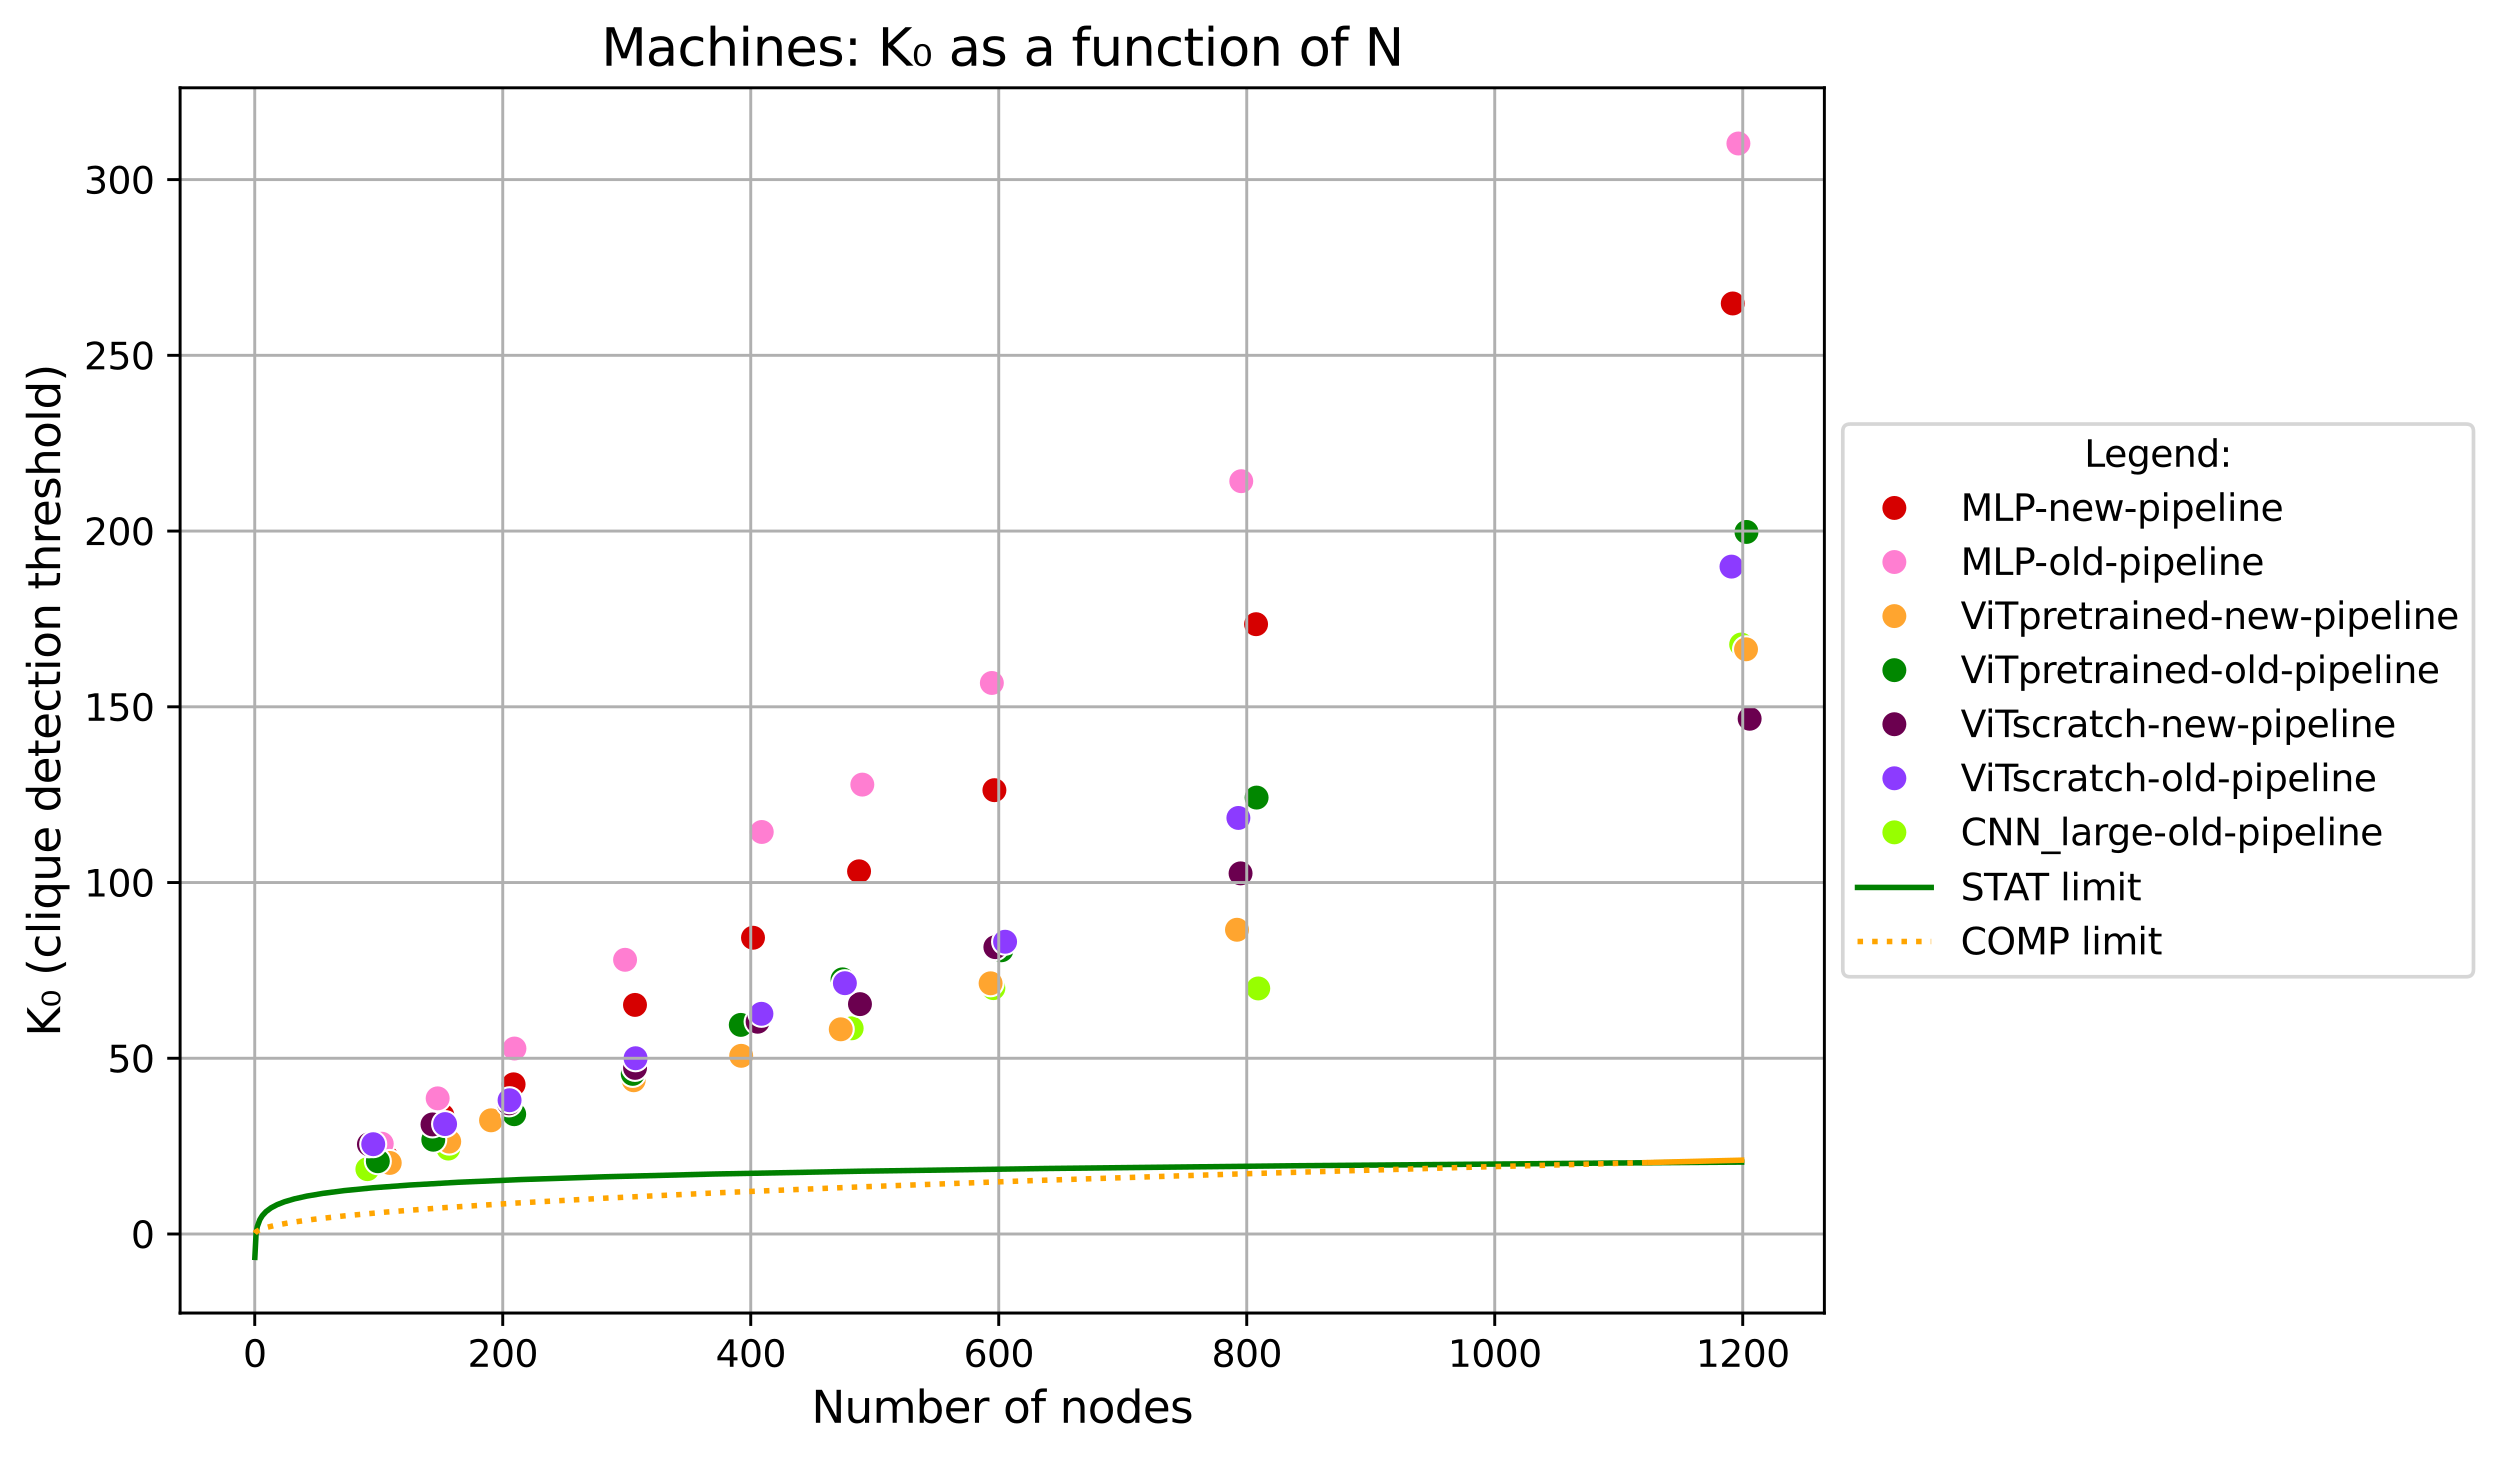 <?xml version="1.0" encoding="utf-8" standalone="no"?>
<!DOCTYPE svg PUBLIC "-//W3C//DTD SVG 1.1//EN"
  "http://www.w3.org/Graphics/SVG/1.1/DTD/svg11.dtd">
<svg xmlns:xlink="http://www.w3.org/1999/xlink" width="678.726pt" height="395.97pt" viewBox="0 0 678.726 395.97" xmlns="http://www.w3.org/2000/svg" version="1.1">
 <defs>
  <style type="text/css">*{stroke-linejoin: round; stroke-linecap: butt}</style>
 </defs>
 <g id="figure_1">
  <g id="patch_1">
   <path d="M 0 395.97 
L 678.726 395.97 
L 678.726 0 
L 0 0 
z
" style="fill: #ffffff"/>
  </g>
  <g id="axes_1">
   <g id="patch_2">
    <path d="M 48.901 356.478 
L 495.301 356.478 
L 495.301 23.838 
L 48.901 23.838 
z
" style="fill: #ffffff"/>
   </g>
   <g id="PathCollection_1">
    <defs>
     <path id="C0_0_2caabb6be0" d="M 0 3.536 
C 0.938 3.536 1.837 3.163 2.5 2.5 
C 3.163 1.837 3.536 0.938 3.536 -0 
C 3.536 -0.938 3.163 -1.837 2.5 -2.5 
C 1.837 -3.163 0.938 -3.536 0 -3.536 
C -0.938 -3.536 -1.837 -3.163 -2.5 -2.5 
C -3.163 -1.837 -3.536 -0.938 -3.536 0 
C -3.536 0.938 -3.163 1.837 -2.5 2.5 
C -1.837 3.163 -0.938 3.536 0 3.536 
z
"/>
    </defs>
    <g clip-path="url(#p5cdc31f600)">
     <use xlink:href="#C0_0_2caabb6be0" x="99.74" y="317.412" style="fill: #97ff00; stroke: #ffffff; stroke-width: 0.566"/>
    </g>
    <g clip-path="url(#p5cdc31f600)">
     <use xlink:href="#C0_0_2caabb6be0" x="104.83" y="314.027" style="fill: #d60000; stroke: #ffffff; stroke-width: 0.566"/>
    </g>
    <g clip-path="url(#p5cdc31f600)">
     <use xlink:href="#C0_0_2caabb6be0" x="103.637" y="310.505" style="fill: #ff7ed1; stroke: #ffffff; stroke-width: 0.566"/>
    </g>
    <g clip-path="url(#p5cdc31f600)">
     <use xlink:href="#C0_0_2caabb6be0" x="105.81" y="315.727" style="fill: #ffa52f; stroke: #ffffff; stroke-width: 0.566"/>
    </g>
    <g clip-path="url(#p5cdc31f600)">
     <use xlink:href="#C0_0_2caabb6be0" x="102.578" y="315.263" style="fill: #018700; stroke: #ffffff; stroke-width: 0.566"/>
    </g>
    <g clip-path="url(#p5cdc31f600)">
     <use xlink:href="#C0_0_2caabb6be0" x="100.161" y="310.666" style="fill: #6b004f; stroke: #ffffff; stroke-width: 0.566"/>
    </g>
    <g clip-path="url(#p5cdc31f600)">
     <use xlink:href="#C0_0_2caabb6be0" x="101.326" y="310.639" style="fill: #8c3bff; stroke: #ffffff; stroke-width: 0.566"/>
    </g>
   </g>
   <g id="PathCollection_2">
    <defs>
     <path id="C1_0_a40ec7ae5f" d="M 0 3.536 
C 0.938 3.536 1.837 3.163 2.5 2.5 
C 3.163 1.837 3.536 0.938 3.536 -0 
C 3.536 -0.938 3.163 -1.837 2.5 -2.5 
C 1.837 -3.163 0.938 -3.536 0 -3.536 
C -0.938 -3.536 -1.837 -3.163 -2.5 -2.5 
C -3.163 -1.837 -3.536 -0.938 -3.536 0 
C -3.536 0.938 -3.163 1.837 -2.5 2.5 
C -1.837 3.163 -0.938 3.536 0 3.536 
z
"/>
    </defs>
    <g clip-path="url(#p5cdc31f600)">
     <use xlink:href="#C1_0_a40ec7ae5f" x="121.706" y="311.827" style="fill: #97ff00; stroke: #ffffff; stroke-width: 0.566"/>
    </g>
    <g clip-path="url(#p5cdc31f600)">
     <use xlink:href="#C1_0_a40ec7ae5f" x="120.096" y="302.814" style="fill: #d60000; stroke: #ffffff; stroke-width: 0.566"/>
    </g>
    <g clip-path="url(#p5cdc31f600)">
     <use xlink:href="#C1_0_a40ec7ae5f" x="118.821" y="298.192" style="fill: #ff7ed1; stroke: #ffffff; stroke-width: 0.566"/>
    </g>
    <g clip-path="url(#p5cdc31f600)">
     <use xlink:href="#C1_0_a40ec7ae5f" x="121.959" y="309.93" style="fill: #ffa52f; stroke: #ffffff; stroke-width: 0.566"/>
    </g>
    <g clip-path="url(#p5cdc31f600)">
     <use xlink:href="#C1_0_a40ec7ae5f" x="117.632" y="309.426" style="fill: #018700; stroke: #ffffff; stroke-width: 0.566"/>
    </g>
    <g clip-path="url(#p5cdc31f600)">
     <use xlink:href="#C1_0_a40ec7ae5f" x="117.416" y="305.274" style="fill: #6b004f; stroke: #ffffff; stroke-width: 0.566"/>
    </g>
    <g clip-path="url(#p5cdc31f600)">
     <use xlink:href="#C1_0_a40ec7ae5f" x="120.838" y="305.178" style="fill: #8c3bff; stroke: #ffffff; stroke-width: 0.566"/>
    </g>
   </g>
   <g id="PathCollection_3">
    <defs>
     <path id="C2_0_cc0863977e" d="M 0 3.536 
C 0.938 3.536 1.837 3.163 2.5 2.5 
C 3.163 1.837 3.536 0.938 3.536 -0 
C 3.536 -0.938 3.163 -1.837 2.5 -2.5 
C 1.837 -3.163 0.938 -3.536 0 -3.536 
C -0.938 -3.536 -1.837 -3.163 -2.5 -2.5 
C -3.163 -1.837 -3.536 -0.938 -3.536 0 
C -3.536 0.938 -3.163 1.837 -2.5 2.5 
C -1.837 3.163 -0.938 3.536 0 3.536 
z
"/>
    </defs>
    <g clip-path="url(#p5cdc31f600)">
     <use xlink:href="#C2_0_cc0863977e" x="139.435" y="294.385" style="fill: #d60000; stroke: #ffffff; stroke-width: 0.566"/>
    </g>
    <g clip-path="url(#p5cdc31f600)">
     <use xlink:href="#C2_0_cc0863977e" x="139.667" y="284.667" style="fill: #ff7ed1; stroke: #ffffff; stroke-width: 0.566"/>
    </g>
    <g clip-path="url(#p5cdc31f600)">
     <use xlink:href="#C2_0_cc0863977e" x="133.312" y="304.156" style="fill: #ffa52f; stroke: #ffffff; stroke-width: 0.566"/>
    </g>
    <g clip-path="url(#p5cdc31f600)">
     <use xlink:href="#C2_0_cc0863977e" x="139.598" y="302.495" style="fill: #018700; stroke: #ffffff; stroke-width: 0.566"/>
    </g>
    <g clip-path="url(#p5cdc31f600)">
     <use xlink:href="#C2_0_cc0863977e" x="138.182" y="299.557" style="fill: #6b004f; stroke: #ffffff; stroke-width: 0.566"/>
    </g>
    <g clip-path="url(#p5cdc31f600)">
     <use xlink:href="#C2_0_cc0863977e" x="138.343" y="298.702" style="fill: #8c3bff; stroke: #ffffff; stroke-width: 0.566"/>
    </g>
   </g>
   <g id="PathCollection_4">
    <defs>
     <path id="C3_0_599df3b08f" d="M 0 3.536 
C 0.938 3.536 1.837 3.163 2.5 2.5 
C 3.163 1.837 3.536 0.938 3.536 -0 
C 3.536 -0.938 3.163 -1.837 2.5 -2.5 
C 1.837 -3.163 0.938 -3.536 0 -3.536 
C -0.938 -3.536 -1.837 -3.163 -2.5 -2.5 
C -3.163 -1.837 -3.536 -0.938 -3.536 0 
C -3.536 0.938 -3.163 1.837 -2.5 2.5 
C -1.837 3.163 -0.938 3.536 0 3.536 
z
"/>
    </defs>
    <g clip-path="url(#p5cdc31f600)">
     <use xlink:href="#C3_0_599df3b08f" x="172.395" y="272.824" style="fill: #d60000; stroke: #ffffff; stroke-width: 0.566"/>
    </g>
    <g clip-path="url(#p5cdc31f600)">
     <use xlink:href="#C3_0_599df3b08f" x="169.7" y="260.576" style="fill: #ff7ed1; stroke: #ffffff; stroke-width: 0.566"/>
    </g>
    <g clip-path="url(#p5cdc31f600)">
     <use xlink:href="#C3_0_599df3b08f" x="172.046" y="293.278" style="fill: #ffa52f; stroke: #ffffff; stroke-width: 0.566"/>
    </g>
    <g clip-path="url(#p5cdc31f600)">
     <use xlink:href="#C3_0_599df3b08f" x="171.783" y="291.552" style="fill: #018700; stroke: #ffffff; stroke-width: 0.566"/>
    </g>
    <g clip-path="url(#p5cdc31f600)">
     <use xlink:href="#C3_0_599df3b08f" x="172.408" y="289.916" style="fill: #6b004f; stroke: #ffffff; stroke-width: 0.566"/>
    </g>
    <g clip-path="url(#p5cdc31f600)">
     <use xlink:href="#C3_0_599df3b08f" x="172.554" y="287.304" style="fill: #8c3bff; stroke: #ffffff; stroke-width: 0.566"/>
    </g>
   </g>
   <g id="PathCollection_5">
    <defs>
     <path id="C4_0_ab4079d08c" d="M 0 3.536 
C 0.938 3.536 1.837 3.163 2.5 2.5 
C 3.163 1.837 3.536 0.938 3.536 -0 
C 3.536 -0.938 3.163 -1.837 2.5 -2.5 
C 1.837 -3.163 0.938 -3.536 0 -3.536 
C -0.938 -3.536 -1.837 -3.163 -2.5 -2.5 
C -3.163 -1.837 -3.536 -0.938 -3.536 0 
C -3.536 0.938 -3.163 1.837 -2.5 2.5 
C -1.837 3.163 -0.938 3.536 0 3.536 
z
"/>
    </defs>
    <g clip-path="url(#p5cdc31f600)">
     <use xlink:href="#C4_0_ab4079d08c" x="204.434" y="254.589" style="fill: #d60000; stroke: #ffffff; stroke-width: 0.566"/>
    </g>
    <g clip-path="url(#p5cdc31f600)">
     <use xlink:href="#C4_0_ab4079d08c" x="206.807" y="225.875" style="fill: #ff7ed1; stroke: #ffffff; stroke-width: 0.566"/>
    </g>
    <g clip-path="url(#p5cdc31f600)">
     <use xlink:href="#C4_0_ab4079d08c" x="201.224" y="286.646" style="fill: #ffa52f; stroke: #ffffff; stroke-width: 0.566"/>
    </g>
    <g clip-path="url(#p5cdc31f600)">
     <use xlink:href="#C4_0_ab4079d08c" x="201.114" y="278.249" style="fill: #018700; stroke: #ffffff; stroke-width: 0.566"/>
    </g>
    <g clip-path="url(#p5cdc31f600)">
     <use xlink:href="#C4_0_ab4079d08c" x="205.687" y="277.39" style="fill: #6b004f; stroke: #ffffff; stroke-width: 0.566"/>
    </g>
    <g clip-path="url(#p5cdc31f600)">
     <use xlink:href="#C4_0_ab4079d08c" x="206.719" y="275.237" style="fill: #8c3bff; stroke: #ffffff; stroke-width: 0.566"/>
    </g>
   </g>
   <g id="PathCollection_6">
    <defs>
     <path id="C5_0_457cbc7e0c" d="M 0 3.536 
C 0.938 3.536 1.837 3.163 2.5 2.5 
C 3.163 1.837 3.536 0.938 3.536 -0 
C 3.536 -0.938 3.163 -1.837 2.5 -2.5 
C 1.837 -3.163 0.938 -3.536 0 -3.536 
C -0.938 -3.536 -1.837 -3.163 -2.5 -2.5 
C -3.163 -1.837 -3.536 -0.938 -3.536 0 
C -3.536 0.938 -3.163 1.837 -2.5 2.5 
C -1.837 3.163 -0.938 3.536 0 3.536 
z
"/>
    </defs>
    <g clip-path="url(#p5cdc31f600)">
     <use xlink:href="#C5_0_457cbc7e0c" x="231.218" y="279.175" style="fill: #97ff00; stroke: #ffffff; stroke-width: 0.566"/>
    </g>
    <g clip-path="url(#p5cdc31f600)">
     <use xlink:href="#C5_0_457cbc7e0c" x="233.227" y="236.553" style="fill: #d60000; stroke: #ffffff; stroke-width: 0.566"/>
    </g>
    <g clip-path="url(#p5cdc31f600)">
     <use xlink:href="#C5_0_457cbc7e0c" x="234.112" y="213.013" style="fill: #ff7ed1; stroke: #ffffff; stroke-width: 0.566"/>
    </g>
    <g clip-path="url(#p5cdc31f600)">
     <use xlink:href="#C5_0_457cbc7e0c" x="228.256" y="279.447" style="fill: #ffa52f; stroke: #ffffff; stroke-width: 0.566"/>
    </g>
    <g clip-path="url(#p5cdc31f600)">
     <use xlink:href="#C5_0_457cbc7e0c" x="228.739" y="265.885" style="fill: #018700; stroke: #ffffff; stroke-width: 0.566"/>
    </g>
    <g clip-path="url(#p5cdc31f600)">
     <use xlink:href="#C5_0_457cbc7e0c" x="233.472" y="272.612" style="fill: #6b004f; stroke: #ffffff; stroke-width: 0.566"/>
    </g>
    <g clip-path="url(#p5cdc31f600)">
     <use xlink:href="#C5_0_457cbc7e0c" x="229.378" y="266.924" style="fill: #8c3bff; stroke: #ffffff; stroke-width: 0.566"/>
    </g>
   </g>
   <g id="PathCollection_7">
    <defs>
     <path id="C6_0_e0b7c795d8" d="M 0 3.536 
C 0.938 3.536 1.837 3.163 2.5 2.5 
C 3.163 1.837 3.536 0.938 3.536 -0 
C 3.536 -0.938 3.163 -1.837 2.5 -2.5 
C 1.837 -3.163 0.938 -3.536 0 -3.536 
C -0.938 -3.536 -1.837 -3.163 -2.5 -2.5 
C -3.163 -1.837 -3.536 -0.938 -3.536 0 
C -3.536 0.938 -3.163 1.837 -2.5 2.5 
C -1.837 3.163 -0.938 3.536 0 3.536 
z
"/>
    </defs>
    <g clip-path="url(#p5cdc31f600)">
     <use xlink:href="#C6_0_e0b7c795d8" x="269.692" y="268.268" style="fill: #97ff00; stroke: #ffffff; stroke-width: 0.566"/>
    </g>
    <g clip-path="url(#p5cdc31f600)">
     <use xlink:href="#C6_0_e0b7c795d8" x="269.972" y="214.523" style="fill: #d60000; stroke: #ffffff; stroke-width: 0.566"/>
    </g>
    <g clip-path="url(#p5cdc31f600)">
     <use xlink:href="#C6_0_e0b7c795d8" x="269.278" y="185.419" style="fill: #ff7ed1; stroke: #ffffff; stroke-width: 0.566"/>
    </g>
    <g clip-path="url(#p5cdc31f600)">
     <use xlink:href="#C6_0_e0b7c795d8" x="268.939" y="266.956" style="fill: #ffa52f; stroke: #ffffff; stroke-width: 0.566"/>
    </g>
    <g clip-path="url(#p5cdc31f600)">
     <use xlink:href="#C6_0_e0b7c795d8" x="271.874" y="257.99" style="fill: #018700; stroke: #ffffff; stroke-width: 0.566"/>
    </g>
    <g clip-path="url(#p5cdc31f600)">
     <use xlink:href="#C6_0_e0b7c795d8" x="270.233" y="257.139" style="fill: #6b004f; stroke: #ffffff; stroke-width: 0.566"/>
    </g>
    <g clip-path="url(#p5cdc31f600)">
     <use xlink:href="#C6_0_e0b7c795d8" x="272.873" y="255.673" style="fill: #8c3bff; stroke: #ffffff; stroke-width: 0.566"/>
    </g>
   </g>
   <g id="PathCollection_8">
    <defs>
     <path id="C7_0_91b3a26b2a" d="M 0 3.536 
C 0.938 3.536 1.837 3.163 2.5 2.5 
C 3.163 1.837 3.536 0.938 3.536 -0 
C 3.536 -0.938 3.163 -1.837 2.5 -2.5 
C 1.837 -3.163 0.938 -3.536 0 -3.536 
C -0.938 -3.536 -1.837 -3.163 -2.5 -2.5 
C -3.163 -1.837 -3.536 -0.938 -3.536 0 
C -3.536 0.938 -3.163 1.837 -2.5 2.5 
C -1.837 3.163 -0.938 3.536 0 3.536 
z
"/>
    </defs>
    <g clip-path="url(#p5cdc31f600)">
     <use xlink:href="#C7_0_91b3a26b2a" x="341.605" y="268.356" style="fill: #97ff00; stroke: #ffffff; stroke-width: 0.566"/>
    </g>
    <g clip-path="url(#p5cdc31f600)">
     <use xlink:href="#C7_0_91b3a26b2a" x="341.011" y="169.461" style="fill: #d60000; stroke: #ffffff; stroke-width: 0.566"/>
    </g>
    <g clip-path="url(#p5cdc31f600)">
     <use xlink:href="#C7_0_91b3a26b2a" x="336.989" y="130.638" style="fill: #ff7ed1; stroke: #ffffff; stroke-width: 0.566"/>
    </g>
    <g clip-path="url(#p5cdc31f600)">
     <use xlink:href="#C7_0_91b3a26b2a" x="335.829" y="252.422" style="fill: #ffa52f; stroke: #ffffff; stroke-width: 0.566"/>
    </g>
    <g clip-path="url(#p5cdc31f600)">
     <use xlink:href="#C7_0_91b3a26b2a" x="341.156" y="216.536" style="fill: #018700; stroke: #ffffff; stroke-width: 0.566"/>
    </g>
    <g clip-path="url(#p5cdc31f600)">
     <use xlink:href="#C7_0_91b3a26b2a" x="336.802" y="237.111" style="fill: #6b004f; stroke: #ffffff; stroke-width: 0.566"/>
    </g>
    <g clip-path="url(#p5cdc31f600)">
     <use xlink:href="#C7_0_91b3a26b2a" x="336.209" y="222.065" style="fill: #8c3bff; stroke: #ffffff; stroke-width: 0.566"/>
    </g>
   </g>
   <g id="PathCollection_9">
    <defs>
     <path id="C8_0_899c9901a3" d="M 0 3.536 
C 0.938 3.536 1.837 3.163 2.5 2.5 
C 3.163 1.837 3.536 0.938 3.536 -0 
C 3.536 -0.938 3.163 -1.837 2.5 -2.5 
C 1.837 -3.163 0.938 -3.536 0 -3.536 
C -0.938 -3.536 -1.837 -3.163 -2.5 -2.5 
C -3.163 -1.837 -3.536 -0.938 -3.536 0 
C -3.536 0.938 -3.163 1.837 -2.5 2.5 
C -1.837 3.163 -0.938 3.536 0 3.536 
z
"/>
    </defs>
    <g clip-path="url(#p5cdc31f600)">
     <use xlink:href="#C8_0_899c9901a3" x="472.704" y="174.976" style="fill: #97ff00; stroke: #ffffff; stroke-width: 0.566"/>
    </g>
    <g clip-path="url(#p5cdc31f600)">
     <use xlink:href="#C8_0_899c9901a3" x="470.426" y="82.389" style="fill: #d60000; stroke: #ffffff; stroke-width: 0.566"/>
    </g>
    <g clip-path="url(#p5cdc31f600)">
     <use xlink:href="#C8_0_899c9901a3" x="471.961" y="38.958" style="fill: #ff7ed1; stroke: #ffffff; stroke-width: 0.566"/>
    </g>
    <g clip-path="url(#p5cdc31f600)">
     <use xlink:href="#C8_0_899c9901a3" x="474.026" y="176.276" style="fill: #ffa52f; stroke: #ffffff; stroke-width: 0.566"/>
    </g>
    <g clip-path="url(#p5cdc31f600)">
     <use xlink:href="#C8_0_899c9901a3" x="474.153" y="144.417" style="fill: #018700; stroke: #ffffff; stroke-width: 0.566"/>
    </g>
    <g clip-path="url(#p5cdc31f600)">
     <use xlink:href="#C8_0_899c9901a3" x="475.01" y="195.131" style="fill: #6b004f; stroke: #ffffff; stroke-width: 0.566"/>
    </g>
    <g clip-path="url(#p5cdc31f600)">
     <use xlink:href="#C8_0_899c9901a3" x="470.08" y="153.83" style="fill: #8c3bff; stroke: #ffffff; stroke-width: 0.566"/>
    </g>
   </g>
   <g id="matplotlib.axis_1">
    <g id="xtick_1">
     <g id="line2d_1">
      <path d="M 69.158 356.478 
L 69.158 23.838 
" clip-path="url(#p5cdc31f600)" style="fill: none; stroke: #b0b0b0; stroke-width: 0.8; stroke-linecap: square"/>
     </g>
     <g id="line2d_2">
      <defs>
       <path id="m1f54203d0a" d="M 0 0 
L 0 3.5 
" style="stroke: #000000; stroke-width: 0.8"/>
      </defs>
      <g>
       <use xlink:href="#m1f54203d0a" x="69.158" y="356.478" style="stroke: #000000; stroke-width: 0.8"/>
      </g>
     </g>
     <g id="text_1">
      <!-- 0 -->
      <g transform="translate(65.977 371.076) scale(0.1 -0.1)">
       <defs>
        <path id="DejaVuSans-30" d="M 2034 4250 
Q 1547 4250 1301 3770 
Q 1056 3291 1056 2328 
Q 1056 1369 1301 889 
Q 1547 409 2034 409 
Q 2525 409 2770 889 
Q 3016 1369 3016 2328 
Q 3016 3291 2770 3770 
Q 2525 4250 2034 4250 
z
M 2034 4750 
Q 2819 4750 3233 4129 
Q 3647 3509 3647 2328 
Q 3647 1150 3233 529 
Q 2819 -91 2034 -91 
Q 1250 -91 836 529 
Q 422 1150 422 2328 
Q 422 3509 836 4129 
Q 1250 4750 2034 4750 
z
" transform="scale(0.016)"/>
       </defs>
       <use xlink:href="#DejaVuSans-30"/>
      </g>
     </g>
    </g>
    <g id="xtick_2">
     <g id="line2d_3">
      <path d="M 136.488 356.478 
L 136.488 23.838 
" clip-path="url(#p5cdc31f600)" style="fill: none; stroke: #b0b0b0; stroke-width: 0.8; stroke-linecap: square"/>
     </g>
     <g id="line2d_4">
      <g>
       <use xlink:href="#m1f54203d0a" x="136.488" y="356.478" style="stroke: #000000; stroke-width: 0.8"/>
      </g>
     </g>
     <g id="text_2">
      <!-- 200 -->
      <g transform="translate(126.944 371.076) scale(0.1 -0.1)">
       <defs>
        <path id="DejaVuSans-32" d="M 1228 531 
L 3431 531 
L 3431 0 
L 469 0 
L 469 531 
Q 828 903 1448 1529 
Q 2069 2156 2228 2338 
Q 2531 2678 2651 2914 
Q 2772 3150 2772 3378 
Q 2772 3750 2511 3984 
Q 2250 4219 1831 4219 
Q 1534 4219 1204 4116 
Q 875 4013 500 3803 
L 500 4441 
Q 881 4594 1212 4672 
Q 1544 4750 1819 4750 
Q 2544 4750 2975 4387 
Q 3406 4025 3406 3419 
Q 3406 3131 3298 2873 
Q 3191 2616 2906 2266 
Q 2828 2175 2409 1742 
Q 1991 1309 1228 531 
z
" transform="scale(0.016)"/>
       </defs>
       <use xlink:href="#DejaVuSans-32"/>
       <use xlink:href="#DejaVuSans-30" transform="translate(63.623 0)"/>
       <use xlink:href="#DejaVuSans-30" transform="translate(127.246 0)"/>
      </g>
     </g>
    </g>
    <g id="xtick_3">
     <g id="line2d_5">
      <path d="M 203.817 356.478 
L 203.817 23.838 
" clip-path="url(#p5cdc31f600)" style="fill: none; stroke: #b0b0b0; stroke-width: 0.8; stroke-linecap: square"/>
     </g>
     <g id="line2d_6">
      <g>
       <use xlink:href="#m1f54203d0a" x="203.817" y="356.478" style="stroke: #000000; stroke-width: 0.8"/>
      </g>
     </g>
     <g id="text_3">
      <!-- 400 -->
      <g transform="translate(194.273 371.076) scale(0.1 -0.1)">
       <defs>
        <path id="DejaVuSans-34" d="M 2419 4116 
L 825 1625 
L 2419 1625 
L 2419 4116 
z
M 2253 4666 
L 3047 4666 
L 3047 1625 
L 3713 1625 
L 3713 1100 
L 3047 1100 
L 3047 0 
L 2419 0 
L 2419 1100 
L 313 1100 
L 313 1709 
L 2253 4666 
z
" transform="scale(0.016)"/>
       </defs>
       <use xlink:href="#DejaVuSans-34"/>
       <use xlink:href="#DejaVuSans-30" transform="translate(63.623 0)"/>
       <use xlink:href="#DejaVuSans-30" transform="translate(127.246 0)"/>
      </g>
     </g>
    </g>
    <g id="xtick_4">
     <g id="line2d_7">
      <path d="M 271.146 356.478 
L 271.146 23.838 
" clip-path="url(#p5cdc31f600)" style="fill: none; stroke: #b0b0b0; stroke-width: 0.8; stroke-linecap: square"/>
     </g>
     <g id="line2d_8">
      <g>
       <use xlink:href="#m1f54203d0a" x="271.146" y="356.478" style="stroke: #000000; stroke-width: 0.8"/>
      </g>
     </g>
     <g id="text_4">
      <!-- 600 -->
      <g transform="translate(261.603 371.076) scale(0.1 -0.1)">
       <defs>
        <path id="DejaVuSans-36" d="M 2113 2584 
Q 1688 2584 1439 2293 
Q 1191 2003 1191 1497 
Q 1191 994 1439 701 
Q 1688 409 2113 409 
Q 2538 409 2786 701 
Q 3034 994 3034 1497 
Q 3034 2003 2786 2293 
Q 2538 2584 2113 2584 
z
M 3366 4563 
L 3366 3988 
Q 3128 4100 2886 4159 
Q 2644 4219 2406 4219 
Q 1781 4219 1451 3797 
Q 1122 3375 1075 2522 
Q 1259 2794 1537 2939 
Q 1816 3084 2150 3084 
Q 2853 3084 3261 2657 
Q 3669 2231 3669 1497 
Q 3669 778 3244 343 
Q 2819 -91 2113 -91 
Q 1303 -91 875 529 
Q 447 1150 447 2328 
Q 447 3434 972 4092 
Q 1497 4750 2381 4750 
Q 2619 4750 2861 4703 
Q 3103 4656 3366 4563 
z
" transform="scale(0.016)"/>
       </defs>
       <use xlink:href="#DejaVuSans-36"/>
       <use xlink:href="#DejaVuSans-30" transform="translate(63.623 0)"/>
       <use xlink:href="#DejaVuSans-30" transform="translate(127.246 0)"/>
      </g>
     </g>
    </g>
    <g id="xtick_5">
     <g id="line2d_9">
      <path d="M 338.476 356.478 
L 338.476 23.838 
" clip-path="url(#p5cdc31f600)" style="fill: none; stroke: #b0b0b0; stroke-width: 0.8; stroke-linecap: square"/>
     </g>
     <g id="line2d_10">
      <g>
       <use xlink:href="#m1f54203d0a" x="338.476" y="356.478" style="stroke: #000000; stroke-width: 0.8"/>
      </g>
     </g>
     <g id="text_5">
      <!-- 800 -->
      <g transform="translate(328.932 371.076) scale(0.1 -0.1)">
       <defs>
        <path id="DejaVuSans-38" d="M 2034 2216 
Q 1584 2216 1326 1975 
Q 1069 1734 1069 1313 
Q 1069 891 1326 650 
Q 1584 409 2034 409 
Q 2484 409 2743 651 
Q 3003 894 3003 1313 
Q 3003 1734 2745 1975 
Q 2488 2216 2034 2216 
z
M 1403 2484 
Q 997 2584 770 2862 
Q 544 3141 544 3541 
Q 544 4100 942 4425 
Q 1341 4750 2034 4750 
Q 2731 4750 3128 4425 
Q 3525 4100 3525 3541 
Q 3525 3141 3298 2862 
Q 3072 2584 2669 2484 
Q 3125 2378 3379 2068 
Q 3634 1759 3634 1313 
Q 3634 634 3220 271 
Q 2806 -91 2034 -91 
Q 1263 -91 848 271 
Q 434 634 434 1313 
Q 434 1759 690 2068 
Q 947 2378 1403 2484 
z
M 1172 3481 
Q 1172 3119 1398 2916 
Q 1625 2713 2034 2713 
Q 2441 2713 2670 2916 
Q 2900 3119 2900 3481 
Q 2900 3844 2670 4047 
Q 2441 4250 2034 4250 
Q 1625 4250 1398 4047 
Q 1172 3844 1172 3481 
z
" transform="scale(0.016)"/>
       </defs>
       <use xlink:href="#DejaVuSans-38"/>
       <use xlink:href="#DejaVuSans-30" transform="translate(63.623 0)"/>
       <use xlink:href="#DejaVuSans-30" transform="translate(127.246 0)"/>
      </g>
     </g>
    </g>
    <g id="xtick_6">
     <g id="line2d_11">
      <path d="M 405.805 356.478 
L 405.805 23.838 
" clip-path="url(#p5cdc31f600)" style="fill: none; stroke: #b0b0b0; stroke-width: 0.8; stroke-linecap: square"/>
     </g>
     <g id="line2d_12">
      <g>
       <use xlink:href="#m1f54203d0a" x="405.805" y="356.478" style="stroke: #000000; stroke-width: 0.8"/>
      </g>
     </g>
     <g id="text_6">
      <!-- 1000 -->
      <g transform="translate(393.08 371.076) scale(0.1 -0.1)">
       <defs>
        <path id="DejaVuSans-31" d="M 794 531 
L 1825 531 
L 1825 4091 
L 703 3866 
L 703 4441 
L 1819 4666 
L 2450 4666 
L 2450 531 
L 3481 531 
L 3481 0 
L 794 0 
L 794 531 
z
" transform="scale(0.016)"/>
       </defs>
       <use xlink:href="#DejaVuSans-31"/>
       <use xlink:href="#DejaVuSans-30" transform="translate(63.623 0)"/>
       <use xlink:href="#DejaVuSans-30" transform="translate(127.246 0)"/>
       <use xlink:href="#DejaVuSans-30" transform="translate(190.869 0)"/>
      </g>
     </g>
    </g>
    <g id="xtick_7">
     <g id="line2d_13">
      <path d="M 473.134 356.478 
L 473.134 23.838 
" clip-path="url(#p5cdc31f600)" style="fill: none; stroke: #b0b0b0; stroke-width: 0.8; stroke-linecap: square"/>
     </g>
     <g id="line2d_14">
      <g>
       <use xlink:href="#m1f54203d0a" x="473.134" y="356.478" style="stroke: #000000; stroke-width: 0.8"/>
      </g>
     </g>
     <g id="text_7">
      <!-- 1200 -->
      <g transform="translate(460.409 371.076) scale(0.1 -0.1)">
       <use xlink:href="#DejaVuSans-31"/>
       <use xlink:href="#DejaVuSans-32" transform="translate(63.623 0)"/>
       <use xlink:href="#DejaVuSans-30" transform="translate(127.246 0)"/>
       <use xlink:href="#DejaVuSans-30" transform="translate(190.869 0)"/>
      </g>
     </g>
    </g>
    <g id="text_8">
     <!-- Number of nodes -->
     <g transform="translate(220.301 386.274) scale(0.12 -0.12)">
      <defs>
       <path id="DejaVuSans-4e" d="M 628 4666 
L 1478 4666 
L 3547 763 
L 3547 4666 
L 4159 4666 
L 4159 0 
L 3309 0 
L 1241 3903 
L 1241 0 
L 628 0 
L 628 4666 
z
" transform="scale(0.016)"/>
       <path id="DejaVuSans-75" d="M 544 1381 
L 544 3500 
L 1119 3500 
L 1119 1403 
Q 1119 906 1312 657 
Q 1506 409 1894 409 
Q 2359 409 2629 706 
Q 2900 1003 2900 1516 
L 2900 3500 
L 3475 3500 
L 3475 0 
L 2900 0 
L 2900 538 
Q 2691 219 2414 64 
Q 2138 -91 1772 -91 
Q 1169 -91 856 284 
Q 544 659 544 1381 
z
M 1991 3584 
L 1991 3584 
z
" transform="scale(0.016)"/>
       <path id="DejaVuSans-6d" d="M 3328 2828 
Q 3544 3216 3844 3400 
Q 4144 3584 4550 3584 
Q 5097 3584 5394 3201 
Q 5691 2819 5691 2113 
L 5691 0 
L 5113 0 
L 5113 2094 
Q 5113 2597 4934 2840 
Q 4756 3084 4391 3084 
Q 3944 3084 3684 2787 
Q 3425 2491 3425 1978 
L 3425 0 
L 2847 0 
L 2847 2094 
Q 2847 2600 2669 2842 
Q 2491 3084 2119 3084 
Q 1678 3084 1418 2786 
Q 1159 2488 1159 1978 
L 1159 0 
L 581 0 
L 581 3500 
L 1159 3500 
L 1159 2956 
Q 1356 3278 1631 3431 
Q 1906 3584 2284 3584 
Q 2666 3584 2933 3390 
Q 3200 3197 3328 2828 
z
" transform="scale(0.016)"/>
       <path id="DejaVuSans-62" d="M 3116 1747 
Q 3116 2381 2855 2742 
Q 2594 3103 2138 3103 
Q 1681 3103 1420 2742 
Q 1159 2381 1159 1747 
Q 1159 1113 1420 752 
Q 1681 391 2138 391 
Q 2594 391 2855 752 
Q 3116 1113 3116 1747 
z
M 1159 2969 
Q 1341 3281 1617 3432 
Q 1894 3584 2278 3584 
Q 2916 3584 3314 3078 
Q 3713 2572 3713 1747 
Q 3713 922 3314 415 
Q 2916 -91 2278 -91 
Q 1894 -91 1617 61 
Q 1341 213 1159 525 
L 1159 0 
L 581 0 
L 581 4863 
L 1159 4863 
L 1159 2969 
z
" transform="scale(0.016)"/>
       <path id="DejaVuSans-65" d="M 3597 1894 
L 3597 1613 
L 953 1613 
Q 991 1019 1311 708 
Q 1631 397 2203 397 
Q 2534 397 2845 478 
Q 3156 559 3463 722 
L 3463 178 
Q 3153 47 2828 -22 
Q 2503 -91 2169 -91 
Q 1331 -91 842 396 
Q 353 884 353 1716 
Q 353 2575 817 3079 
Q 1281 3584 2069 3584 
Q 2775 3584 3186 3129 
Q 3597 2675 3597 1894 
z
M 3022 2063 
Q 3016 2534 2758 2815 
Q 2500 3097 2075 3097 
Q 1594 3097 1305 2825 
Q 1016 2553 972 2059 
L 3022 2063 
z
" transform="scale(0.016)"/>
       <path id="DejaVuSans-72" d="M 2631 2963 
Q 2534 3019 2420 3045 
Q 2306 3072 2169 3072 
Q 1681 3072 1420 2755 
Q 1159 2438 1159 1844 
L 1159 0 
L 581 0 
L 581 3500 
L 1159 3500 
L 1159 2956 
Q 1341 3275 1631 3429 
Q 1922 3584 2338 3584 
Q 2397 3584 2469 3576 
Q 2541 3569 2628 3553 
L 2631 2963 
z
" transform="scale(0.016)"/>
       <path id="DejaVuSans-20" transform="scale(0.016)"/>
       <path id="DejaVuSans-6f" d="M 1959 3097 
Q 1497 3097 1228 2736 
Q 959 2375 959 1747 
Q 959 1119 1226 758 
Q 1494 397 1959 397 
Q 2419 397 2687 759 
Q 2956 1122 2956 1747 
Q 2956 2369 2687 2733 
Q 2419 3097 1959 3097 
z
M 1959 3584 
Q 2709 3584 3137 3096 
Q 3566 2609 3566 1747 
Q 3566 888 3137 398 
Q 2709 -91 1959 -91 
Q 1206 -91 779 398 
Q 353 888 353 1747 
Q 353 2609 779 3096 
Q 1206 3584 1959 3584 
z
" transform="scale(0.016)"/>
       <path id="DejaVuSans-66" d="M 2375 4863 
L 2375 4384 
L 1825 4384 
Q 1516 4384 1395 4259 
Q 1275 4134 1275 3809 
L 1275 3500 
L 2222 3500 
L 2222 3053 
L 1275 3053 
L 1275 0 
L 697 0 
L 697 3053 
L 147 3053 
L 147 3500 
L 697 3500 
L 697 3744 
Q 697 4328 969 4595 
Q 1241 4863 1831 4863 
L 2375 4863 
z
" transform="scale(0.016)"/>
       <path id="DejaVuSans-6e" d="M 3513 2113 
L 3513 0 
L 2938 0 
L 2938 2094 
Q 2938 2591 2744 2837 
Q 2550 3084 2163 3084 
Q 1697 3084 1428 2787 
Q 1159 2491 1159 1978 
L 1159 0 
L 581 0 
L 581 3500 
L 1159 3500 
L 1159 2956 
Q 1366 3272 1645 3428 
Q 1925 3584 2291 3584 
Q 2894 3584 3203 3211 
Q 3513 2838 3513 2113 
z
" transform="scale(0.016)"/>
       <path id="DejaVuSans-64" d="M 2906 2969 
L 2906 4863 
L 3481 4863 
L 3481 0 
L 2906 0 
L 2906 525 
Q 2725 213 2448 61 
Q 2172 -91 1784 -91 
Q 1150 -91 751 415 
Q 353 922 353 1747 
Q 353 2572 751 3078 
Q 1150 3584 1784 3584 
Q 2172 3584 2448 3432 
Q 2725 3281 2906 2969 
z
M 947 1747 
Q 947 1113 1208 752 
Q 1469 391 1925 391 
Q 2381 391 2643 752 
Q 2906 1113 2906 1747 
Q 2906 2381 2643 2742 
Q 2381 3103 1925 3103 
Q 1469 3103 1208 2742 
Q 947 2381 947 1747 
z
" transform="scale(0.016)"/>
       <path id="DejaVuSans-73" d="M 2834 3397 
L 2834 2853 
Q 2591 2978 2328 3040 
Q 2066 3103 1784 3103 
Q 1356 3103 1142 2972 
Q 928 2841 928 2578 
Q 928 2378 1081 2264 
Q 1234 2150 1697 2047 
L 1894 2003 
Q 2506 1872 2764 1633 
Q 3022 1394 3022 966 
Q 3022 478 2636 193 
Q 2250 -91 1575 -91 
Q 1294 -91 989 -36 
Q 684 19 347 128 
L 347 722 
Q 666 556 975 473 
Q 1284 391 1588 391 
Q 1994 391 2212 530 
Q 2431 669 2431 922 
Q 2431 1156 2273 1281 
Q 2116 1406 1581 1522 
L 1381 1569 
Q 847 1681 609 1914 
Q 372 2147 372 2553 
Q 372 3047 722 3315 
Q 1072 3584 1716 3584 
Q 2034 3584 2315 3537 
Q 2597 3491 2834 3397 
z
" transform="scale(0.016)"/>
      </defs>
      <use xlink:href="#DejaVuSans-4e"/>
      <use xlink:href="#DejaVuSans-75" transform="translate(74.805 0)"/>
      <use xlink:href="#DejaVuSans-6d" transform="translate(138.184 0)"/>
      <use xlink:href="#DejaVuSans-62" transform="translate(235.596 0)"/>
      <use xlink:href="#DejaVuSans-65" transform="translate(299.072 0)"/>
      <use xlink:href="#DejaVuSans-72" transform="translate(360.596 0)"/>
      <use xlink:href="#DejaVuSans-20" transform="translate(401.709 0)"/>
      <use xlink:href="#DejaVuSans-6f" transform="translate(433.496 0)"/>
      <use xlink:href="#DejaVuSans-66" transform="translate(494.678 0)"/>
      <use xlink:href="#DejaVuSans-20" transform="translate(529.883 0)"/>
      <use xlink:href="#DejaVuSans-6e" transform="translate(561.67 0)"/>
      <use xlink:href="#DejaVuSans-6f" transform="translate(625.049 0)"/>
      <use xlink:href="#DejaVuSans-64" transform="translate(686.23 0)"/>
      <use xlink:href="#DejaVuSans-65" transform="translate(749.707 0)"/>
      <use xlink:href="#DejaVuSans-73" transform="translate(811.23 0)"/>
     </g>
    </g>
   </g>
   <g id="matplotlib.axis_2">
    <g id="ytick_1">
     <g id="line2d_15">
      <path d="M 48.901 335.018 
L 495.301 335.018 
" clip-path="url(#p5cdc31f600)" style="fill: none; stroke: #b0b0b0; stroke-width: 0.8; stroke-linecap: square"/>
     </g>
     <g id="line2d_16">
      <defs>
       <path id="m229b99ed4d" d="M 0 0 
L -3.5 0 
" style="stroke: #000000; stroke-width: 0.8"/>
      </defs>
      <g>
       <use xlink:href="#m229b99ed4d" x="48.901" y="335.018" style="stroke: #000000; stroke-width: 0.8"/>
      </g>
     </g>
     <g id="text_9">
      <!-- 0 -->
      <g transform="translate(35.539 338.817) scale(0.1 -0.1)">
       <use xlink:href="#DejaVuSans-30"/>
      </g>
     </g>
    </g>
    <g id="ytick_2">
     <g id="line2d_17">
      <path d="M 48.901 287.308 
L 495.301 287.308 
" clip-path="url(#p5cdc31f600)" style="fill: none; stroke: #b0b0b0; stroke-width: 0.8; stroke-linecap: square"/>
     </g>
     <g id="line2d_18">
      <g>
       <use xlink:href="#m229b99ed4d" x="48.901" y="287.308" style="stroke: #000000; stroke-width: 0.8"/>
      </g>
     </g>
     <g id="text_10">
      <!-- 50 -->
      <g transform="translate(29.176 291.107) scale(0.1 -0.1)">
       <defs>
        <path id="DejaVuSans-35" d="M 691 4666 
L 3169 4666 
L 3169 4134 
L 1269 4134 
L 1269 2991 
Q 1406 3038 1543 3061 
Q 1681 3084 1819 3084 
Q 2600 3084 3056 2656 
Q 3513 2228 3513 1497 
Q 3513 744 3044 326 
Q 2575 -91 1722 -91 
Q 1428 -91 1123 -41 
Q 819 9 494 109 
L 494 744 
Q 775 591 1075 516 
Q 1375 441 1709 441 
Q 2250 441 2565 725 
Q 2881 1009 2881 1497 
Q 2881 1984 2565 2268 
Q 2250 2553 1709 2553 
Q 1456 2553 1204 2497 
Q 953 2441 691 2322 
L 691 4666 
z
" transform="scale(0.016)"/>
       </defs>
       <use xlink:href="#DejaVuSans-35"/>
       <use xlink:href="#DejaVuSans-30" transform="translate(63.623 0)"/>
      </g>
     </g>
    </g>
    <g id="ytick_3">
     <g id="line2d_19">
      <path d="M 48.901 239.597 
L 495.301 239.597 
" clip-path="url(#p5cdc31f600)" style="fill: none; stroke: #b0b0b0; stroke-width: 0.8; stroke-linecap: square"/>
     </g>
     <g id="line2d_20">
      <g>
       <use xlink:href="#m229b99ed4d" x="48.901" y="239.597" style="stroke: #000000; stroke-width: 0.8"/>
      </g>
     </g>
     <g id="text_11">
      <!-- 100 -->
      <g transform="translate(22.814 243.397) scale(0.1 -0.1)">
       <use xlink:href="#DejaVuSans-31"/>
       <use xlink:href="#DejaVuSans-30" transform="translate(63.623 0)"/>
       <use xlink:href="#DejaVuSans-30" transform="translate(127.246 0)"/>
      </g>
     </g>
    </g>
    <g id="ytick_4">
     <g id="line2d_21">
      <path d="M 48.901 191.887 
L 495.301 191.887 
" clip-path="url(#p5cdc31f600)" style="fill: none; stroke: #b0b0b0; stroke-width: 0.8; stroke-linecap: square"/>
     </g>
     <g id="line2d_22">
      <g>
       <use xlink:href="#m229b99ed4d" x="48.901" y="191.887" style="stroke: #000000; stroke-width: 0.8"/>
      </g>
     </g>
     <g id="text_12">
      <!-- 150 -->
      <g transform="translate(22.814 195.686) scale(0.1 -0.1)">
       <use xlink:href="#DejaVuSans-31"/>
       <use xlink:href="#DejaVuSans-35" transform="translate(63.623 0)"/>
       <use xlink:href="#DejaVuSans-30" transform="translate(127.246 0)"/>
      </g>
     </g>
    </g>
    <g id="ytick_5">
     <g id="line2d_23">
      <path d="M 48.901 144.177 
L 495.301 144.177 
" clip-path="url(#p5cdc31f600)" style="fill: none; stroke: #b0b0b0; stroke-width: 0.8; stroke-linecap: square"/>
     </g>
     <g id="line2d_24">
      <g>
       <use xlink:href="#m229b99ed4d" x="48.901" y="144.177" style="stroke: #000000; stroke-width: 0.8"/>
      </g>
     </g>
     <g id="text_13">
      <!-- 200 -->
      <g transform="translate(22.814 147.976) scale(0.1 -0.1)">
       <use xlink:href="#DejaVuSans-32"/>
       <use xlink:href="#DejaVuSans-30" transform="translate(63.623 0)"/>
       <use xlink:href="#DejaVuSans-30" transform="translate(127.246 0)"/>
      </g>
     </g>
    </g>
    <g id="ytick_6">
     <g id="line2d_25">
      <path d="M 48.901 96.466 
L 495.301 96.466 
" clip-path="url(#p5cdc31f600)" style="fill: none; stroke: #b0b0b0; stroke-width: 0.8; stroke-linecap: square"/>
     </g>
     <g id="line2d_26">
      <g>
       <use xlink:href="#m229b99ed4d" x="48.901" y="96.466" style="stroke: #000000; stroke-width: 0.8"/>
      </g>
     </g>
     <g id="text_14">
      <!-- 250 -->
      <g transform="translate(22.814 100.265) scale(0.1 -0.1)">
       <use xlink:href="#DejaVuSans-32"/>
       <use xlink:href="#DejaVuSans-35" transform="translate(63.623 0)"/>
       <use xlink:href="#DejaVuSans-30" transform="translate(127.246 0)"/>
      </g>
     </g>
    </g>
    <g id="ytick_7">
     <g id="line2d_27">
      <path d="M 48.901 48.756 
L 495.301 48.756 
" clip-path="url(#p5cdc31f600)" style="fill: none; stroke: #b0b0b0; stroke-width: 0.8; stroke-linecap: square"/>
     </g>
     <g id="line2d_28">
      <g>
       <use xlink:href="#m229b99ed4d" x="48.901" y="48.756" style="stroke: #000000; stroke-width: 0.8"/>
      </g>
     </g>
     <g id="text_15">
      <!-- 300 -->
      <g transform="translate(22.814 52.555) scale(0.1 -0.1)">
       <defs>
        <path id="DejaVuSans-33" d="M 2597 2516 
Q 3050 2419 3304 2112 
Q 3559 1806 3559 1356 
Q 3559 666 3084 287 
Q 2609 -91 1734 -91 
Q 1441 -91 1130 -33 
Q 819 25 488 141 
L 488 750 
Q 750 597 1062 519 
Q 1375 441 1716 441 
Q 2309 441 2620 675 
Q 2931 909 2931 1356 
Q 2931 1769 2642 2001 
Q 2353 2234 1838 2234 
L 1294 2234 
L 1294 2753 
L 1863 2753 
Q 2328 2753 2575 2939 
Q 2822 3125 2822 3475 
Q 2822 3834 2567 4026 
Q 2313 4219 1838 4219 
Q 1578 4219 1281 4162 
Q 984 4106 628 3988 
L 628 4550 
Q 988 4650 1302 4700 
Q 1616 4750 1894 4750 
Q 2613 4750 3031 4423 
Q 3450 4097 3450 3541 
Q 3450 3153 3228 2886 
Q 3006 2619 2597 2516 
z
" transform="scale(0.016)"/>
       </defs>
       <use xlink:href="#DejaVuSans-33"/>
       <use xlink:href="#DejaVuSans-30" transform="translate(63.623 0)"/>
       <use xlink:href="#DejaVuSans-30" transform="translate(127.246 0)"/>
      </g>
     </g>
    </g>
    <g id="text_16">
     <!-- K₀ (clique detection threshold) -->
     <g transform="translate(16.318 281.427) rotate(-90) scale(0.12 -0.12)">
      <defs>
       <path id="DejaVuSans-4b" d="M 628 4666 
L 1259 4666 
L 1259 2694 
L 3353 4666 
L 4166 4666 
L 1850 2491 
L 4331 0 
L 3500 0 
L 1259 2247 
L 1259 0 
L 628 0 
L 628 4666 
z
" transform="scale(0.016)"/>
       <path id="DejaVuSans-2080" d="M 1781 2091 
Q 1625 2360 1309 2360 
Q 994 2360 838 2091 
Q 678 1822 678 1285 
Q 678 744 838 476 
Q 994 207 1309 207 
Q 1625 207 1781 476 
Q 1941 744 1941 1285 
Q 1941 1822 1781 2091 
z
M 1309 2638 
Q 1813 2638 2078 2291 
Q 2344 1944 2344 1285 
Q 2344 622 2078 275 
Q 1813 -71 1309 -71 
Q 803 -71 537 275 
Q 272 622 272 1285 
Q 272 1944 537 2291 
Q 803 2638 1309 2638 
z
" transform="scale(0.016)"/>
       <path id="DejaVuSans-28" d="M 1984 4856 
Q 1566 4138 1362 3434 
Q 1159 2731 1159 2009 
Q 1159 1288 1364 580 
Q 1569 -128 1984 -844 
L 1484 -844 
Q 1016 -109 783 600 
Q 550 1309 550 2009 
Q 550 2706 781 3412 
Q 1013 4119 1484 4856 
L 1984 4856 
z
" transform="scale(0.016)"/>
       <path id="DejaVuSans-63" d="M 3122 3366 
L 3122 2828 
Q 2878 2963 2633 3030 
Q 2388 3097 2138 3097 
Q 1578 3097 1268 2742 
Q 959 2388 959 1747 
Q 959 1106 1268 751 
Q 1578 397 2138 397 
Q 2388 397 2633 464 
Q 2878 531 3122 666 
L 3122 134 
Q 2881 22 2623 -34 
Q 2366 -91 2075 -91 
Q 1284 -91 818 406 
Q 353 903 353 1747 
Q 353 2603 823 3093 
Q 1294 3584 2113 3584 
Q 2378 3584 2631 3529 
Q 2884 3475 3122 3366 
z
" transform="scale(0.016)"/>
       <path id="DejaVuSans-6c" d="M 603 4863 
L 1178 4863 
L 1178 0 
L 603 0 
L 603 4863 
z
" transform="scale(0.016)"/>
       <path id="DejaVuSans-69" d="M 603 3500 
L 1178 3500 
L 1178 0 
L 603 0 
L 603 3500 
z
M 603 4863 
L 1178 4863 
L 1178 4134 
L 603 4134 
L 603 4863 
z
" transform="scale(0.016)"/>
       <path id="DejaVuSans-71" d="M 947 1747 
Q 947 1113 1208 752 
Q 1469 391 1925 391 
Q 2381 391 2643 752 
Q 2906 1113 2906 1747 
Q 2906 2381 2643 2742 
Q 2381 3103 1925 3103 
Q 1469 3103 1208 2742 
Q 947 2381 947 1747 
z
M 2906 525 
Q 2725 213 2448 61 
Q 2172 -91 1784 -91 
Q 1150 -91 751 415 
Q 353 922 353 1747 
Q 353 2572 751 3078 
Q 1150 3584 1784 3584 
Q 2172 3584 2448 3432 
Q 2725 3281 2906 2969 
L 2906 3500 
L 3481 3500 
L 3481 -1331 
L 2906 -1331 
L 2906 525 
z
" transform="scale(0.016)"/>
       <path id="DejaVuSans-74" d="M 1172 4494 
L 1172 3500 
L 2356 3500 
L 2356 3053 
L 1172 3053 
L 1172 1153 
Q 1172 725 1289 603 
Q 1406 481 1766 481 
L 2356 481 
L 2356 0 
L 1766 0 
Q 1100 0 847 248 
Q 594 497 594 1153 
L 594 3053 
L 172 3053 
L 172 3500 
L 594 3500 
L 594 4494 
L 1172 4494 
z
" transform="scale(0.016)"/>
       <path id="DejaVuSans-68" d="M 3513 2113 
L 3513 0 
L 2938 0 
L 2938 2094 
Q 2938 2591 2744 2837 
Q 2550 3084 2163 3084 
Q 1697 3084 1428 2787 
Q 1159 2491 1159 1978 
L 1159 0 
L 581 0 
L 581 4863 
L 1159 4863 
L 1159 2956 
Q 1366 3272 1645 3428 
Q 1925 3584 2291 3584 
Q 2894 3584 3203 3211 
Q 3513 2838 3513 2113 
z
" transform="scale(0.016)"/>
       <path id="DejaVuSans-29" d="M 513 4856 
L 1013 4856 
Q 1481 4119 1714 3412 
Q 1947 2706 1947 2009 
Q 1947 1309 1714 600 
Q 1481 -109 1013 -844 
L 513 -844 
Q 928 -128 1133 580 
Q 1338 1288 1338 2009 
Q 1338 2731 1133 3434 
Q 928 4138 513 4856 
z
" transform="scale(0.016)"/>
      </defs>
      <use xlink:href="#DejaVuSans-4b"/>
      <use xlink:href="#DejaVuSans-2080" transform="translate(65.576 0)"/>
      <use xlink:href="#DejaVuSans-20" transform="translate(105.664 0)"/>
      <use xlink:href="#DejaVuSans-28" transform="translate(137.451 0)"/>
      <use xlink:href="#DejaVuSans-63" transform="translate(176.465 0)"/>
      <use xlink:href="#DejaVuSans-6c" transform="translate(231.445 0)"/>
      <use xlink:href="#DejaVuSans-69" transform="translate(259.229 0)"/>
      <use xlink:href="#DejaVuSans-71" transform="translate(287.012 0)"/>
      <use xlink:href="#DejaVuSans-75" transform="translate(350.488 0)"/>
      <use xlink:href="#DejaVuSans-65" transform="translate(413.867 0)"/>
      <use xlink:href="#DejaVuSans-20" transform="translate(475.391 0)"/>
      <use xlink:href="#DejaVuSans-64" transform="translate(507.178 0)"/>
      <use xlink:href="#DejaVuSans-65" transform="translate(570.654 0)"/>
      <use xlink:href="#DejaVuSans-74" transform="translate(632.178 0)"/>
      <use xlink:href="#DejaVuSans-65" transform="translate(671.387 0)"/>
      <use xlink:href="#DejaVuSans-63" transform="translate(732.91 0)"/>
      <use xlink:href="#DejaVuSans-74" transform="translate(787.891 0)"/>
      <use xlink:href="#DejaVuSans-69" transform="translate(827.1 0)"/>
      <use xlink:href="#DejaVuSans-6f" transform="translate(854.883 0)"/>
      <use xlink:href="#DejaVuSans-6e" transform="translate(916.064 0)"/>
      <use xlink:href="#DejaVuSans-20" transform="translate(979.443 0)"/>
      <use xlink:href="#DejaVuSans-74" transform="translate(1011.23 0)"/>
      <use xlink:href="#DejaVuSans-68" transform="translate(1050.439 0)"/>
      <use xlink:href="#DejaVuSans-72" transform="translate(1113.818 0)"/>
      <use xlink:href="#DejaVuSans-65" transform="translate(1152.682 0)"/>
      <use xlink:href="#DejaVuSans-73" transform="translate(1214.205 0)"/>
      <use xlink:href="#DejaVuSans-68" transform="translate(1266.305 0)"/>
      <use xlink:href="#DejaVuSans-6f" transform="translate(1329.684 0)"/>
      <use xlink:href="#DejaVuSans-6c" transform="translate(1390.865 0)"/>
      <use xlink:href="#DejaVuSans-64" transform="translate(1418.648 0)"/>
      <use xlink:href="#DejaVuSans-29" transform="translate(1482.125 0)"/>
     </g>
    </g>
   </g>
   <g id="line2d_29"/>
   <g id="line2d_30"/>
   <g id="line2d_31"/>
   <g id="line2d_32"/>
   <g id="line2d_33"/>
   <g id="line2d_34"/>
   <g id="line2d_35"/>
   <g id="line2d_36"/>
   <g id="line2d_37"/>
   <g id="line2d_38"/>
   <g id="line2d_39"/>
   <g id="line2d_40"/>
   <g id="line2d_41"/>
   <g id="line2d_42">
    <path d="M 69.192 341.358 
L 69.529 334.756 
L 69.865 332.975 
L 70.539 331.133 
L 71.212 330.039 
L 72.222 328.938 
L 73.569 327.935 
L 75.252 327.045 
L 77.272 326.257 
L 79.965 325.468 
L 83.331 324.721 
L 87.708 323.98 
L 93.431 323.24 
L 101.174 322.477 
L 111.273 321.722 
L 124.402 320.975 
L 141.571 320.23 
L 164.126 319.484 
L 193.751 318.736 
L 232.802 317.985 
L 283.973 317.236 
L 350.965 316.489 
L 438.83 315.742 
L 472.831 315.499 
L 472.831 315.499 
" clip-path="url(#p5cdc31f600)" style="fill: none; stroke: #008000; stroke-width: 1.5; stroke-linecap: square"/>
   </g>
   <g id="line2d_43">
    <path d="M 69.192 334.835 
L 69.529 334.411 
L 70.539 333.846 
L 72.222 333.272 
L 74.915 332.625 
L 78.955 331.896 
L 85.015 331.046 
L 93.431 330.104 
L 104.877 329.057 
L 120.026 327.904 
L 139.551 326.649 
L 164.463 325.28 
L 195.435 323.809 
L 233.476 322.232 
L 279.596 320.548 
L 335.143 318.75 
L 401.126 316.844 
L 447.583 315.614 
L 447.583 315.614 
" clip-path="url(#p5cdc31f600)" style="fill: none; stroke-dasharray: 1.5,2.475; stroke-dashoffset: 0; stroke: #ffa500; stroke-width: 1.5"/>
   </g>
   <g id="line2d_44">
    <path d="M 447.919 315.605 
L 448.256 315.597 
L 448.593 315.588 
L 448.929 315.579 
L 449.266 315.571 
L 449.603 315.562 
L 449.939 315.554 
L 450.276 315.545 
L 450.613 315.536 
L 450.949 315.528 
L 451.286 315.519 
L 451.623 315.511 
L 451.959 315.502 
L 452.296 315.493 
L 452.633 315.485 
L 452.969 315.476 
L 453.306 315.468 
L 453.642 315.459 
L 453.979 315.451 
L 454.316 315.442 
L 454.652 315.433 
L 454.989 315.425 
L 455.326 315.416 
L 455.662 315.408 
L 455.999 315.399 
L 456.336 315.391 
L 456.672 315.382 
L 457.009 315.374 
L 457.346 315.365 
L 457.682 315.357 
L 458.019 315.348 
L 458.356 315.34 
L 458.692 315.331 
L 459.029 315.323 
L 459.365 315.314 
L 459.702 315.306 
L 460.039 315.297 
L 460.375 315.289 
L 460.712 315.28 
L 461.049 315.272 
L 461.385 315.263 
L 461.722 315.255 
L 462.059 315.246 
L 462.395 315.238 
L 462.732 315.229 
L 463.069 315.221 
L 463.405 315.212 
L 463.742 315.204 
L 464.079 315.195 
L 464.415 315.187 
L 464.752 315.179 
L 465.088 315.17 
L 465.425 315.162 
L 465.762 315.153 
L 466.098 315.145 
L 466.435 315.136 
L 466.772 315.128 
L 467.108 315.12 
L 467.445 315.111 
L 467.782 315.103 
L 468.118 315.094 
L 468.455 315.086 
L 468.792 315.078 
L 469.128 315.069 
L 469.465 315.061 
L 469.802 315.052 
L 470.138 315.044 
L 470.475 315.036 
L 470.811 315.027 
L 471.148 315.019 
L 471.485 315.01 
L 471.821 315.002 
L 472.158 314.994 
L 472.495 314.985 
L 472.831 314.977 
" clip-path="url(#p5cdc31f600)" style="fill: none; stroke: #ffa500; stroke-width: 1.5; stroke-linecap: square"/>
   </g>
   <g id="patch_3">
    <path d="M 48.901 356.478 
L 48.901 23.838 
" style="fill: none; stroke: #000000; stroke-width: 0.8; stroke-linejoin: miter; stroke-linecap: square"/>
   </g>
   <g id="patch_4">
    <path d="M 495.301 356.478 
L 495.301 23.838 
" style="fill: none; stroke: #000000; stroke-width: 0.8; stroke-linejoin: miter; stroke-linecap: square"/>
   </g>
   <g id="patch_5">
    <path d="M 48.901 356.478 
L 495.301 356.478 
" style="fill: none; stroke: #000000; stroke-width: 0.8; stroke-linejoin: miter; stroke-linecap: square"/>
   </g>
   <g id="patch_6">
    <path d="M 48.901 23.838 
L 495.301 23.838 
" style="fill: none; stroke: #000000; stroke-width: 0.8; stroke-linejoin: miter; stroke-linecap: square"/>
   </g>
   <g id="text_17">
    <!-- Machines: K₀ as a function of N -->
    <g transform="translate(163.245 17.838) scale(0.14 -0.14)">
     <defs>
      <path id="DejaVuSans-4d" d="M 628 4666 
L 1569 4666 
L 2759 1491 
L 3956 4666 
L 4897 4666 
L 4897 0 
L 4281 0 
L 4281 4097 
L 3078 897 
L 2444 897 
L 1241 4097 
L 1241 0 
L 628 0 
L 628 4666 
z
" transform="scale(0.016)"/>
      <path id="DejaVuSans-61" d="M 2194 1759 
Q 1497 1759 1228 1600 
Q 959 1441 959 1056 
Q 959 750 1161 570 
Q 1363 391 1709 391 
Q 2188 391 2477 730 
Q 2766 1069 2766 1631 
L 2766 1759 
L 2194 1759 
z
M 3341 1997 
L 3341 0 
L 2766 0 
L 2766 531 
Q 2569 213 2275 61 
Q 1981 -91 1556 -91 
Q 1019 -91 701 211 
Q 384 513 384 1019 
Q 384 1609 779 1909 
Q 1175 2209 1959 2209 
L 2766 2209 
L 2766 2266 
Q 2766 2663 2505 2880 
Q 2244 3097 1772 3097 
Q 1472 3097 1187 3025 
Q 903 2953 641 2809 
L 641 3341 
Q 956 3463 1253 3523 
Q 1550 3584 1831 3584 
Q 2591 3584 2966 3190 
Q 3341 2797 3341 1997 
z
" transform="scale(0.016)"/>
      <path id="DejaVuSans-3a" d="M 750 794 
L 1409 794 
L 1409 0 
L 750 0 
L 750 794 
z
M 750 3309 
L 1409 3309 
L 1409 2516 
L 750 2516 
L 750 3309 
z
" transform="scale(0.016)"/>
     </defs>
     <use xlink:href="#DejaVuSans-4d"/>
     <use xlink:href="#DejaVuSans-61" transform="translate(86.279 0)"/>
     <use xlink:href="#DejaVuSans-63" transform="translate(147.559 0)"/>
     <use xlink:href="#DejaVuSans-68" transform="translate(202.539 0)"/>
     <use xlink:href="#DejaVuSans-69" transform="translate(265.918 0)"/>
     <use xlink:href="#DejaVuSans-6e" transform="translate(293.701 0)"/>
     <use xlink:href="#DejaVuSans-65" transform="translate(357.08 0)"/>
     <use xlink:href="#DejaVuSans-73" transform="translate(418.604 0)"/>
     <use xlink:href="#DejaVuSans-3a" transform="translate(470.703 0)"/>
     <use xlink:href="#DejaVuSans-20" transform="translate(504.395 0)"/>
     <use xlink:href="#DejaVuSans-4b" transform="translate(536.182 0)"/>
     <use xlink:href="#DejaVuSans-2080" transform="translate(601.758 0)"/>
     <use xlink:href="#DejaVuSans-20" transform="translate(641.846 0)"/>
     <use xlink:href="#DejaVuSans-61" transform="translate(673.633 0)"/>
     <use xlink:href="#DejaVuSans-73" transform="translate(734.912 0)"/>
     <use xlink:href="#DejaVuSans-20" transform="translate(787.012 0)"/>
     <use xlink:href="#DejaVuSans-61" transform="translate(818.799 0)"/>
     <use xlink:href="#DejaVuSans-20" transform="translate(880.078 0)"/>
     <use xlink:href="#DejaVuSans-66" transform="translate(911.865 0)"/>
     <use xlink:href="#DejaVuSans-75" transform="translate(947.07 0)"/>
     <use xlink:href="#DejaVuSans-6e" transform="translate(1010.449 0)"/>
     <use xlink:href="#DejaVuSans-63" transform="translate(1073.828 0)"/>
     <use xlink:href="#DejaVuSans-74" transform="translate(1128.809 0)"/>
     <use xlink:href="#DejaVuSans-69" transform="translate(1168.018 0)"/>
     <use xlink:href="#DejaVuSans-6f" transform="translate(1195.801 0)"/>
     <use xlink:href="#DejaVuSans-6e" transform="translate(1256.982 0)"/>
     <use xlink:href="#DejaVuSans-20" transform="translate(1320.361 0)"/>
     <use xlink:href="#DejaVuSans-6f" transform="translate(1352.148 0)"/>
     <use xlink:href="#DejaVuSans-66" transform="translate(1413.33 0)"/>
     <use xlink:href="#DejaVuSans-20" transform="translate(1448.535 0)"/>
     <use xlink:href="#DejaVuSans-4e" transform="translate(1480.322 0)"/>
    </g>
   </g>
   <g id="legend_1">
    <g id="patch_7">
     <path d="M 502.301 265.188 
L 669.526 265.188 
Q 671.526 265.188 671.526 263.188 
L 671.526 117.128 
Q 671.526 115.128 669.526 115.128 
L 502.301 115.128 
Q 500.301 115.128 500.301 117.128 
L 500.301 263.188 
Q 500.301 265.188 502.301 265.188 
z
" style="fill: #ffffff; opacity: 0.8; stroke: #cccccc; stroke-linejoin: miter"/>
    </g>
    <g id="text_18">
     <!-- Legend: -->
     <g transform="translate(565.861 126.727) scale(0.1 -0.1)">
      <defs>
       <path id="DejaVuSans-4c" d="M 628 4666 
L 1259 4666 
L 1259 531 
L 3531 531 
L 3531 0 
L 628 0 
L 628 4666 
z
" transform="scale(0.016)"/>
       <path id="DejaVuSans-67" d="M 2906 1791 
Q 2906 2416 2648 2759 
Q 2391 3103 1925 3103 
Q 1463 3103 1205 2759 
Q 947 2416 947 1791 
Q 947 1169 1205 825 
Q 1463 481 1925 481 
Q 2391 481 2648 825 
Q 2906 1169 2906 1791 
z
M 3481 434 
Q 3481 -459 3084 -895 
Q 2688 -1331 1869 -1331 
Q 1566 -1331 1297 -1286 
Q 1028 -1241 775 -1147 
L 775 -588 
Q 1028 -725 1275 -790 
Q 1522 -856 1778 -856 
Q 2344 -856 2625 -561 
Q 2906 -266 2906 331 
L 2906 616 
Q 2728 306 2450 153 
Q 2172 0 1784 0 
Q 1141 0 747 490 
Q 353 981 353 1791 
Q 353 2603 747 3093 
Q 1141 3584 1784 3584 
Q 2172 3584 2450 3431 
Q 2728 3278 2906 2969 
L 2906 3500 
L 3481 3500 
L 3481 434 
z
" transform="scale(0.016)"/>
      </defs>
      <use xlink:href="#DejaVuSans-4c"/>
      <use xlink:href="#DejaVuSans-65" transform="translate(53.963 0)"/>
      <use xlink:href="#DejaVuSans-67" transform="translate(115.486 0)"/>
      <use xlink:href="#DejaVuSans-65" transform="translate(178.963 0)"/>
      <use xlink:href="#DejaVuSans-6e" transform="translate(240.486 0)"/>
      <use xlink:href="#DejaVuSans-64" transform="translate(303.865 0)"/>
      <use xlink:href="#DejaVuSans-3a" transform="translate(367.342 0)"/>
     </g>
    </g>
    <g id="line2d_45">
     <defs>
      <path id="m1c09608ca2" d="M 0 3.536 
C 0.938 3.536 1.837 3.163 2.5 2.5 
C 3.163 1.837 3.536 0.938 3.536 0 
C 3.536 -0.938 3.163 -1.837 2.5 -2.5 
C 1.837 -3.163 0.938 -3.536 0 -3.536 
C -0.938 -3.536 -1.837 -3.163 -2.5 -2.5 
C -3.163 -1.837 -3.536 -0.938 -3.536 0 
C -3.536 0.938 -3.163 1.837 -2.5 2.5 
C -1.837 3.163 -0.938 3.536 0 3.536 
z
" style="stroke: #ffffff; stroke-width: 0.566"/>
     </defs>
     <g>
      <use xlink:href="#m1c09608ca2" x="514.301" y="137.905" style="fill: #d60000; stroke: #ffffff; stroke-width: 0.566"/>
     </g>
    </g>
    <g id="text_19">
     <!-- MLP-new-pipeline -->
     <g transform="translate(532.301 141.405) scale(0.1 -0.1)">
      <defs>
       <path id="DejaVuSans-50" d="M 1259 4147 
L 1259 2394 
L 2053 2394 
Q 2494 2394 2734 2622 
Q 2975 2850 2975 3272 
Q 2975 3691 2734 3919 
Q 2494 4147 2053 4147 
L 1259 4147 
z
M 628 4666 
L 2053 4666 
Q 2838 4666 3239 4311 
Q 3641 3956 3641 3272 
Q 3641 2581 3239 2228 
Q 2838 1875 2053 1875 
L 1259 1875 
L 1259 0 
L 628 0 
L 628 4666 
z
" transform="scale(0.016)"/>
       <path id="DejaVuSans-2d" d="M 313 2009 
L 1997 2009 
L 1997 1497 
L 313 1497 
L 313 2009 
z
" transform="scale(0.016)"/>
       <path id="DejaVuSans-77" d="M 269 3500 
L 844 3500 
L 1563 769 
L 2278 3500 
L 2956 3500 
L 3675 769 
L 4391 3500 
L 4966 3500 
L 4050 0 
L 3372 0 
L 2619 2869 
L 1863 0 
L 1184 0 
L 269 3500 
z
" transform="scale(0.016)"/>
       <path id="DejaVuSans-70" d="M 1159 525 
L 1159 -1331 
L 581 -1331 
L 581 3500 
L 1159 3500 
L 1159 2969 
Q 1341 3281 1617 3432 
Q 1894 3584 2278 3584 
Q 2916 3584 3314 3078 
Q 3713 2572 3713 1747 
Q 3713 922 3314 415 
Q 2916 -91 2278 -91 
Q 1894 -91 1617 61 
Q 1341 213 1159 525 
z
M 3116 1747 
Q 3116 2381 2855 2742 
Q 2594 3103 2138 3103 
Q 1681 3103 1420 2742 
Q 1159 2381 1159 1747 
Q 1159 1113 1420 752 
Q 1681 391 2138 391 
Q 2594 391 2855 752 
Q 3116 1113 3116 1747 
z
" transform="scale(0.016)"/>
      </defs>
      <use xlink:href="#DejaVuSans-4d"/>
      <use xlink:href="#DejaVuSans-4c" transform="translate(86.279 0)"/>
      <use xlink:href="#DejaVuSans-50" transform="translate(141.992 0)"/>
      <use xlink:href="#DejaVuSans-2d" transform="translate(200.045 0)"/>
      <use xlink:href="#DejaVuSans-6e" transform="translate(236.129 0)"/>
      <use xlink:href="#DejaVuSans-65" transform="translate(299.508 0)"/>
      <use xlink:href="#DejaVuSans-77" transform="translate(361.031 0)"/>
      <use xlink:href="#DejaVuSans-2d" transform="translate(442.818 0)"/>
      <use xlink:href="#DejaVuSans-70" transform="translate(478.902 0)"/>
      <use xlink:href="#DejaVuSans-69" transform="translate(542.379 0)"/>
      <use xlink:href="#DejaVuSans-70" transform="translate(570.162 0)"/>
      <use xlink:href="#DejaVuSans-65" transform="translate(633.639 0)"/>
      <use xlink:href="#DejaVuSans-6c" transform="translate(695.162 0)"/>
      <use xlink:href="#DejaVuSans-69" transform="translate(722.945 0)"/>
      <use xlink:href="#DejaVuSans-6e" transform="translate(750.729 0)"/>
      <use xlink:href="#DejaVuSans-65" transform="translate(814.107 0)"/>
     </g>
    </g>
    <g id="line2d_46">
     <defs>
      <path id="m167202ff12" d="M 0 3.536 
C 0.938 3.536 1.837 3.163 2.5 2.5 
C 3.163 1.837 3.536 0.938 3.536 0 
C 3.536 -0.938 3.163 -1.837 2.5 -2.5 
C 1.837 -3.163 0.938 -3.536 0 -3.536 
C -0.938 -3.536 -1.837 -3.163 -2.5 -2.5 
C -3.163 -1.837 -3.536 -0.938 -3.536 0 
C -3.536 0.938 -3.163 1.837 -2.5 2.5 
C -1.837 3.163 -0.938 3.536 0 3.536 
z
" style="stroke: #ffffff; stroke-width: 0.566"/>
     </defs>
     <g>
      <use xlink:href="#m167202ff12" x="514.301" y="152.583" style="fill: #ff7ed1; stroke: #ffffff; stroke-width: 0.566"/>
     </g>
    </g>
    <g id="text_20">
     <!-- MLP-old-pipeline -->
     <g transform="translate(532.301 156.083) scale(0.1 -0.1)">
      <use xlink:href="#DejaVuSans-4d"/>
      <use xlink:href="#DejaVuSans-4c" transform="translate(86.279 0)"/>
      <use xlink:href="#DejaVuSans-50" transform="translate(141.992 0)"/>
      <use xlink:href="#DejaVuSans-2d" transform="translate(200.045 0)"/>
      <use xlink:href="#DejaVuSans-6f" transform="translate(238.004 0)"/>
      <use xlink:href="#DejaVuSans-6c" transform="translate(299.186 0)"/>
      <use xlink:href="#DejaVuSans-64" transform="translate(326.969 0)"/>
      <use xlink:href="#DejaVuSans-2d" transform="translate(390.445 0)"/>
      <use xlink:href="#DejaVuSans-70" transform="translate(426.529 0)"/>
      <use xlink:href="#DejaVuSans-69" transform="translate(490.006 0)"/>
      <use xlink:href="#DejaVuSans-70" transform="translate(517.789 0)"/>
      <use xlink:href="#DejaVuSans-65" transform="translate(581.266 0)"/>
      <use xlink:href="#DejaVuSans-6c" transform="translate(642.789 0)"/>
      <use xlink:href="#DejaVuSans-69" transform="translate(670.572 0)"/>
      <use xlink:href="#DejaVuSans-6e" transform="translate(698.355 0)"/>
      <use xlink:href="#DejaVuSans-65" transform="translate(761.734 0)"/>
     </g>
    </g>
    <g id="line2d_47">
     <defs>
      <path id="m94915a2dba" d="M 0 3.536 
C 0.938 3.536 1.837 3.163 2.5 2.5 
C 3.163 1.837 3.536 0.938 3.536 0 
C 3.536 -0.938 3.163 -1.837 2.5 -2.5 
C 1.837 -3.163 0.938 -3.536 0 -3.536 
C -0.938 -3.536 -1.837 -3.163 -2.5 -2.5 
C -3.163 -1.837 -3.536 -0.938 -3.536 0 
C -3.536 0.938 -3.163 1.837 -2.5 2.5 
C -1.837 3.163 -0.938 3.536 0 3.536 
z
" style="stroke: #ffffff; stroke-width: 0.566"/>
     </defs>
     <g>
      <use xlink:href="#m94915a2dba" x="514.301" y="167.261" style="fill: #ffa52f; stroke: #ffffff; stroke-width: 0.566"/>
     </g>
    </g>
    <g id="text_21">
     <!-- ViTpretrained-new-pipeline -->
     <g transform="translate(532.301 170.761) scale(0.1 -0.1)">
      <defs>
       <path id="DejaVuSans-56" d="M 1831 0 
L 50 4666 
L 709 4666 
L 2188 738 
L 3669 4666 
L 4325 4666 
L 2547 0 
L 1831 0 
z
" transform="scale(0.016)"/>
       <path id="DejaVuSans-54" d="M -19 4666 
L 3928 4666 
L 3928 4134 
L 2272 4134 
L 2272 0 
L 1638 0 
L 1638 4134 
L -19 4134 
L -19 4666 
z
" transform="scale(0.016)"/>
      </defs>
      <use xlink:href="#DejaVuSans-56"/>
      <use xlink:href="#DejaVuSans-69" transform="translate(66.158 0)"/>
      <use xlink:href="#DejaVuSans-54" transform="translate(93.941 0)"/>
      <use xlink:href="#DejaVuSans-70" transform="translate(155.025 0)"/>
      <use xlink:href="#DejaVuSans-72" transform="translate(218.502 0)"/>
      <use xlink:href="#DejaVuSans-65" transform="translate(257.365 0)"/>
      <use xlink:href="#DejaVuSans-74" transform="translate(318.889 0)"/>
      <use xlink:href="#DejaVuSans-72" transform="translate(358.098 0)"/>
      <use xlink:href="#DejaVuSans-61" transform="translate(399.211 0)"/>
      <use xlink:href="#DejaVuSans-69" transform="translate(460.49 0)"/>
      <use xlink:href="#DejaVuSans-6e" transform="translate(488.273 0)"/>
      <use xlink:href="#DejaVuSans-65" transform="translate(551.652 0)"/>
      <use xlink:href="#DejaVuSans-64" transform="translate(613.176 0)"/>
      <use xlink:href="#DejaVuSans-2d" transform="translate(676.652 0)"/>
      <use xlink:href="#DejaVuSans-6e" transform="translate(712.736 0)"/>
      <use xlink:href="#DejaVuSans-65" transform="translate(776.115 0)"/>
      <use xlink:href="#DejaVuSans-77" transform="translate(837.639 0)"/>
      <use xlink:href="#DejaVuSans-2d" transform="translate(919.426 0)"/>
      <use xlink:href="#DejaVuSans-70" transform="translate(955.51 0)"/>
      <use xlink:href="#DejaVuSans-69" transform="translate(1018.986 0)"/>
      <use xlink:href="#DejaVuSans-70" transform="translate(1046.77 0)"/>
      <use xlink:href="#DejaVuSans-65" transform="translate(1110.246 0)"/>
      <use xlink:href="#DejaVuSans-6c" transform="translate(1171.77 0)"/>
      <use xlink:href="#DejaVuSans-69" transform="translate(1199.553 0)"/>
      <use xlink:href="#DejaVuSans-6e" transform="translate(1227.336 0)"/>
      <use xlink:href="#DejaVuSans-65" transform="translate(1290.715 0)"/>
     </g>
    </g>
    <g id="line2d_48">
     <defs>
      <path id="m3dd8f01972" d="M 0 3.536 
C 0.938 3.536 1.837 3.163 2.5 2.5 
C 3.163 1.837 3.536 0.938 3.536 0 
C 3.536 -0.938 3.163 -1.837 2.5 -2.5 
C 1.837 -3.163 0.938 -3.536 0 -3.536 
C -0.938 -3.536 -1.837 -3.163 -2.5 -2.5 
C -3.163 -1.837 -3.536 -0.938 -3.536 0 
C -3.536 0.938 -3.163 1.837 -2.5 2.5 
C -1.837 3.163 -0.938 3.536 0 3.536 
z
" style="stroke: #ffffff; stroke-width: 0.566"/>
     </defs>
     <g>
      <use xlink:href="#m3dd8f01972" x="514.301" y="181.939" style="fill: #018700; stroke: #ffffff; stroke-width: 0.566"/>
     </g>
    </g>
    <g id="text_22">
     <!-- ViTpretrained-old-pipeline -->
     <g transform="translate(532.301 185.439) scale(0.1 -0.1)">
      <use xlink:href="#DejaVuSans-56"/>
      <use xlink:href="#DejaVuSans-69" transform="translate(66.158 0)"/>
      <use xlink:href="#DejaVuSans-54" transform="translate(93.941 0)"/>
      <use xlink:href="#DejaVuSans-70" transform="translate(155.025 0)"/>
      <use xlink:href="#DejaVuSans-72" transform="translate(218.502 0)"/>
      <use xlink:href="#DejaVuSans-65" transform="translate(257.365 0)"/>
      <use xlink:href="#DejaVuSans-74" transform="translate(318.889 0)"/>
      <use xlink:href="#DejaVuSans-72" transform="translate(358.098 0)"/>
      <use xlink:href="#DejaVuSans-61" transform="translate(399.211 0)"/>
      <use xlink:href="#DejaVuSans-69" transform="translate(460.49 0)"/>
      <use xlink:href="#DejaVuSans-6e" transform="translate(488.273 0)"/>
      <use xlink:href="#DejaVuSans-65" transform="translate(551.652 0)"/>
      <use xlink:href="#DejaVuSans-64" transform="translate(613.176 0)"/>
      <use xlink:href="#DejaVuSans-2d" transform="translate(676.652 0)"/>
      <use xlink:href="#DejaVuSans-6f" transform="translate(714.611 0)"/>
      <use xlink:href="#DejaVuSans-6c" transform="translate(775.793 0)"/>
      <use xlink:href="#DejaVuSans-64" transform="translate(803.576 0)"/>
      <use xlink:href="#DejaVuSans-2d" transform="translate(867.053 0)"/>
      <use xlink:href="#DejaVuSans-70" transform="translate(903.137 0)"/>
      <use xlink:href="#DejaVuSans-69" transform="translate(966.613 0)"/>
      <use xlink:href="#DejaVuSans-70" transform="translate(994.396 0)"/>
      <use xlink:href="#DejaVuSans-65" transform="translate(1057.873 0)"/>
      <use xlink:href="#DejaVuSans-6c" transform="translate(1119.396 0)"/>
      <use xlink:href="#DejaVuSans-69" transform="translate(1147.18 0)"/>
      <use xlink:href="#DejaVuSans-6e" transform="translate(1174.963 0)"/>
      <use xlink:href="#DejaVuSans-65" transform="translate(1238.342 0)"/>
     </g>
    </g>
    <g id="line2d_49">
     <defs>
      <path id="m8a0f20674a" d="M 0 3.536 
C 0.938 3.536 1.837 3.163 2.5 2.5 
C 3.163 1.837 3.536 0.938 3.536 0 
C 3.536 -0.938 3.163 -1.837 2.5 -2.5 
C 1.837 -3.163 0.938 -3.536 0 -3.536 
C -0.938 -3.536 -1.837 -3.163 -2.5 -2.5 
C -3.163 -1.837 -3.536 -0.938 -3.536 0 
C -3.536 0.938 -3.163 1.837 -2.5 2.5 
C -1.837 3.163 -0.938 3.536 0 3.536 
z
" style="stroke: #ffffff; stroke-width: 0.566"/>
     </defs>
     <g>
      <use xlink:href="#m8a0f20674a" x="514.301" y="196.617" style="fill: #6b004f; stroke: #ffffff; stroke-width: 0.566"/>
     </g>
    </g>
    <g id="text_23">
     <!-- ViTscratch-new-pipeline -->
     <g transform="translate(532.301 200.117) scale(0.1 -0.1)">
      <use xlink:href="#DejaVuSans-56"/>
      <use xlink:href="#DejaVuSans-69" transform="translate(66.158 0)"/>
      <use xlink:href="#DejaVuSans-54" transform="translate(93.941 0)"/>
      <use xlink:href="#DejaVuSans-73" transform="translate(138.525 0)"/>
      <use xlink:href="#DejaVuSans-63" transform="translate(190.625 0)"/>
      <use xlink:href="#DejaVuSans-72" transform="translate(245.605 0)"/>
      <use xlink:href="#DejaVuSans-61" transform="translate(286.719 0)"/>
      <use xlink:href="#DejaVuSans-74" transform="translate(347.998 0)"/>
      <use xlink:href="#DejaVuSans-63" transform="translate(387.207 0)"/>
      <use xlink:href="#DejaVuSans-68" transform="translate(442.188 0)"/>
      <use xlink:href="#DejaVuSans-2d" transform="translate(505.566 0)"/>
      <use xlink:href="#DejaVuSans-6e" transform="translate(541.65 0)"/>
      <use xlink:href="#DejaVuSans-65" transform="translate(605.029 0)"/>
      <use xlink:href="#DejaVuSans-77" transform="translate(666.553 0)"/>
      <use xlink:href="#DejaVuSans-2d" transform="translate(748.34 0)"/>
      <use xlink:href="#DejaVuSans-70" transform="translate(784.424 0)"/>
      <use xlink:href="#DejaVuSans-69" transform="translate(847.9 0)"/>
      <use xlink:href="#DejaVuSans-70" transform="translate(875.684 0)"/>
      <use xlink:href="#DejaVuSans-65" transform="translate(939.16 0)"/>
      <use xlink:href="#DejaVuSans-6c" transform="translate(1000.684 0)"/>
      <use xlink:href="#DejaVuSans-69" transform="translate(1028.467 0)"/>
      <use xlink:href="#DejaVuSans-6e" transform="translate(1056.25 0)"/>
      <use xlink:href="#DejaVuSans-65" transform="translate(1119.629 0)"/>
     </g>
    </g>
    <g id="line2d_50">
     <defs>
      <path id="m7d07bd59b9" d="M 0 3.536 
C 0.938 3.536 1.837 3.163 2.5 2.5 
C 3.163 1.837 3.536 0.938 3.536 0 
C 3.536 -0.938 3.163 -1.837 2.5 -2.5 
C 1.837 -3.163 0.938 -3.536 0 -3.536 
C -0.938 -3.536 -1.837 -3.163 -2.5 -2.5 
C -3.163 -1.837 -3.536 -0.938 -3.536 0 
C -3.536 0.938 -3.163 1.837 -2.5 2.5 
C -1.837 3.163 -0.938 3.536 0 3.536 
z
" style="stroke: #ffffff; stroke-width: 0.566"/>
     </defs>
     <g>
      <use xlink:href="#m7d07bd59b9" x="514.301" y="211.295" style="fill: #8c3bff; stroke: #ffffff; stroke-width: 0.566"/>
     </g>
    </g>
    <g id="text_24">
     <!-- ViTscratch-old-pipeline -->
     <g transform="translate(532.301 214.795) scale(0.1 -0.1)">
      <use xlink:href="#DejaVuSans-56"/>
      <use xlink:href="#DejaVuSans-69" transform="translate(66.158 0)"/>
      <use xlink:href="#DejaVuSans-54" transform="translate(93.941 0)"/>
      <use xlink:href="#DejaVuSans-73" transform="translate(138.525 0)"/>
      <use xlink:href="#DejaVuSans-63" transform="translate(190.625 0)"/>
      <use xlink:href="#DejaVuSans-72" transform="translate(245.605 0)"/>
      <use xlink:href="#DejaVuSans-61" transform="translate(286.719 0)"/>
      <use xlink:href="#DejaVuSans-74" transform="translate(347.998 0)"/>
      <use xlink:href="#DejaVuSans-63" transform="translate(387.207 0)"/>
      <use xlink:href="#DejaVuSans-68" transform="translate(442.188 0)"/>
      <use xlink:href="#DejaVuSans-2d" transform="translate(505.566 0)"/>
      <use xlink:href="#DejaVuSans-6f" transform="translate(543.525 0)"/>
      <use xlink:href="#DejaVuSans-6c" transform="translate(604.707 0)"/>
      <use xlink:href="#DejaVuSans-64" transform="translate(632.49 0)"/>
      <use xlink:href="#DejaVuSans-2d" transform="translate(695.967 0)"/>
      <use xlink:href="#DejaVuSans-70" transform="translate(732.051 0)"/>
      <use xlink:href="#DejaVuSans-69" transform="translate(795.527 0)"/>
      <use xlink:href="#DejaVuSans-70" transform="translate(823.311 0)"/>
      <use xlink:href="#DejaVuSans-65" transform="translate(886.787 0)"/>
      <use xlink:href="#DejaVuSans-6c" transform="translate(948.311 0)"/>
      <use xlink:href="#DejaVuSans-69" transform="translate(976.094 0)"/>
      <use xlink:href="#DejaVuSans-6e" transform="translate(1003.877 0)"/>
      <use xlink:href="#DejaVuSans-65" transform="translate(1067.256 0)"/>
     </g>
    </g>
    <g id="line2d_51">
     <defs>
      <path id="m1d8e1e312f" d="M 0 3.536 
C 0.938 3.536 1.837 3.163 2.5 2.5 
C 3.163 1.837 3.536 0.938 3.536 0 
C 3.536 -0.938 3.163 -1.837 2.5 -2.5 
C 1.837 -3.163 0.938 -3.536 0 -3.536 
C -0.938 -3.536 -1.837 -3.163 -2.5 -2.5 
C -3.163 -1.837 -3.536 -0.938 -3.536 0 
C -3.536 0.938 -3.163 1.837 -2.5 2.5 
C -1.837 3.163 -0.938 3.536 0 3.536 
z
" style="stroke: #ffffff; stroke-width: 0.566"/>
     </defs>
     <g>
      <use xlink:href="#m1d8e1e312f" x="514.301" y="225.973" style="fill: #97ff00; stroke: #ffffff; stroke-width: 0.566"/>
     </g>
    </g>
    <g id="text_25">
     <!-- CNN_large-old-pipeline -->
     <g transform="translate(532.301 229.473) scale(0.1 -0.1)">
      <defs>
       <path id="DejaVuSans-43" d="M 4122 4306 
L 4122 3641 
Q 3803 3938 3442 4084 
Q 3081 4231 2675 4231 
Q 1875 4231 1450 3742 
Q 1025 3253 1025 2328 
Q 1025 1406 1450 917 
Q 1875 428 2675 428 
Q 3081 428 3442 575 
Q 3803 722 4122 1019 
L 4122 359 
Q 3791 134 3420 21 
Q 3050 -91 2638 -91 
Q 1578 -91 968 557 
Q 359 1206 359 2328 
Q 359 3453 968 4101 
Q 1578 4750 2638 4750 
Q 3056 4750 3426 4639 
Q 3797 4528 4122 4306 
z
" transform="scale(0.016)"/>
       <path id="DejaVuSans-5f" d="M 3263 -1063 
L 3263 -1509 
L -63 -1509 
L -63 -1063 
L 3263 -1063 
z
" transform="scale(0.016)"/>
      </defs>
      <use xlink:href="#DejaVuSans-43"/>
      <use xlink:href="#DejaVuSans-4e" transform="translate(69.824 0)"/>
      <use xlink:href="#DejaVuSans-4e" transform="translate(144.629 0)"/>
      <use xlink:href="#DejaVuSans-5f" transform="translate(219.434 0)"/>
      <use xlink:href="#DejaVuSans-6c" transform="translate(269.434 0)"/>
      <use xlink:href="#DejaVuSans-61" transform="translate(297.217 0)"/>
      <use xlink:href="#DejaVuSans-72" transform="translate(358.496 0)"/>
      <use xlink:href="#DejaVuSans-67" transform="translate(397.859 0)"/>
      <use xlink:href="#DejaVuSans-65" transform="translate(461.336 0)"/>
      <use xlink:href="#DejaVuSans-2d" transform="translate(522.859 0)"/>
      <use xlink:href="#DejaVuSans-6f" transform="translate(560.818 0)"/>
      <use xlink:href="#DejaVuSans-6c" transform="translate(622 0)"/>
      <use xlink:href="#DejaVuSans-64" transform="translate(649.783 0)"/>
      <use xlink:href="#DejaVuSans-2d" transform="translate(713.26 0)"/>
      <use xlink:href="#DejaVuSans-70" transform="translate(749.344 0)"/>
      <use xlink:href="#DejaVuSans-69" transform="translate(812.82 0)"/>
      <use xlink:href="#DejaVuSans-70" transform="translate(840.604 0)"/>
      <use xlink:href="#DejaVuSans-65" transform="translate(904.08 0)"/>
      <use xlink:href="#DejaVuSans-6c" transform="translate(965.604 0)"/>
      <use xlink:href="#DejaVuSans-69" transform="translate(993.387 0)"/>
      <use xlink:href="#DejaVuSans-6e" transform="translate(1021.17 0)"/>
      <use xlink:href="#DejaVuSans-65" transform="translate(1084.549 0)"/>
     </g>
    </g>
    <g id="line2d_52">
     <path d="M 504.301 240.93 
L 514.301 240.93 
L 524.301 240.93 
" style="fill: none; stroke: #008000; stroke-width: 1.5; stroke-linecap: square"/>
    </g>
    <g id="text_26">
     <!-- STAT limit -->
     <g transform="translate(532.301 244.43) scale(0.1 -0.1)">
      <defs>
       <path id="DejaVuSans-53" d="M 3425 4513 
L 3425 3897 
Q 3066 4069 2747 4153 
Q 2428 4238 2131 4238 
Q 1616 4238 1336 4038 
Q 1056 3838 1056 3469 
Q 1056 3159 1242 3001 
Q 1428 2844 1947 2747 
L 2328 2669 
Q 3034 2534 3370 2195 
Q 3706 1856 3706 1288 
Q 3706 609 3251 259 
Q 2797 -91 1919 -91 
Q 1588 -91 1214 -16 
Q 841 59 441 206 
L 441 856 
Q 825 641 1194 531 
Q 1563 422 1919 422 
Q 2459 422 2753 634 
Q 3047 847 3047 1241 
Q 3047 1584 2836 1778 
Q 2625 1972 2144 2069 
L 1759 2144 
Q 1053 2284 737 2584 
Q 422 2884 422 3419 
Q 422 4038 858 4394 
Q 1294 4750 2059 4750 
Q 2388 4750 2728 4690 
Q 3069 4631 3425 4513 
z
" transform="scale(0.016)"/>
       <path id="DejaVuSans-41" d="M 2188 4044 
L 1331 1722 
L 3047 1722 
L 2188 4044 
z
M 1831 4666 
L 2547 4666 
L 4325 0 
L 3669 0 
L 3244 1197 
L 1141 1197 
L 716 0 
L 50 0 
L 1831 4666 
z
" transform="scale(0.016)"/>
      </defs>
      <use xlink:href="#DejaVuSans-53"/>
      <use xlink:href="#DejaVuSans-54" transform="translate(63.477 0)"/>
      <use xlink:href="#DejaVuSans-41" transform="translate(116.811 0)"/>
      <use xlink:href="#DejaVuSans-54" transform="translate(177.469 0)"/>
      <use xlink:href="#DejaVuSans-20" transform="translate(238.553 0)"/>
      <use xlink:href="#DejaVuSans-6c" transform="translate(270.34 0)"/>
      <use xlink:href="#DejaVuSans-69" transform="translate(298.123 0)"/>
      <use xlink:href="#DejaVuSans-6d" transform="translate(325.906 0)"/>
      <use xlink:href="#DejaVuSans-69" transform="translate(423.318 0)"/>
      <use xlink:href="#DejaVuSans-74" transform="translate(451.102 0)"/>
     </g>
    </g>
    <g id="line2d_53">
     <path d="M 504.301 255.608 
L 514.301 255.608 
L 524.301 255.608 
" style="fill: none; stroke-dasharray: 1.5,2.475; stroke-dashoffset: 0; stroke: #ffa500; stroke-width: 1.5"/>
    </g>
    <g id="text_27">
     <!-- COMP limit -->
     <g transform="translate(532.301 259.108) scale(0.1 -0.1)">
      <defs>
       <path id="DejaVuSans-4f" d="M 2522 4238 
Q 1834 4238 1429 3725 
Q 1025 3213 1025 2328 
Q 1025 1447 1429 934 
Q 1834 422 2522 422 
Q 3209 422 3611 934 
Q 4013 1447 4013 2328 
Q 4013 3213 3611 3725 
Q 3209 4238 2522 4238 
z
M 2522 4750 
Q 3503 4750 4090 4092 
Q 4678 3434 4678 2328 
Q 4678 1225 4090 567 
Q 3503 -91 2522 -91 
Q 1538 -91 948 565 
Q 359 1222 359 2328 
Q 359 3434 948 4092 
Q 1538 4750 2522 4750 
z
" transform="scale(0.016)"/>
      </defs>
      <use xlink:href="#DejaVuSans-43"/>
      <use xlink:href="#DejaVuSans-4f" transform="translate(69.824 0)"/>
      <use xlink:href="#DejaVuSans-4d" transform="translate(148.535 0)"/>
      <use xlink:href="#DejaVuSans-50" transform="translate(234.814 0)"/>
      <use xlink:href="#DejaVuSans-20" transform="translate(295.117 0)"/>
      <use xlink:href="#DejaVuSans-6c" transform="translate(326.904 0)"/>
      <use xlink:href="#DejaVuSans-69" transform="translate(354.688 0)"/>
      <use xlink:href="#DejaVuSans-6d" transform="translate(382.471 0)"/>
      <use xlink:href="#DejaVuSans-69" transform="translate(479.883 0)"/>
      <use xlink:href="#DejaVuSans-74" transform="translate(507.666 0)"/>
     </g>
    </g>
   </g>
  </g>
 </g>
 <defs>
  <clipPath id="p5cdc31f600">
   <rect x="48.901" y="23.838" width="446.4" height="332.64"/>
  </clipPath>
 </defs>
</svg>
